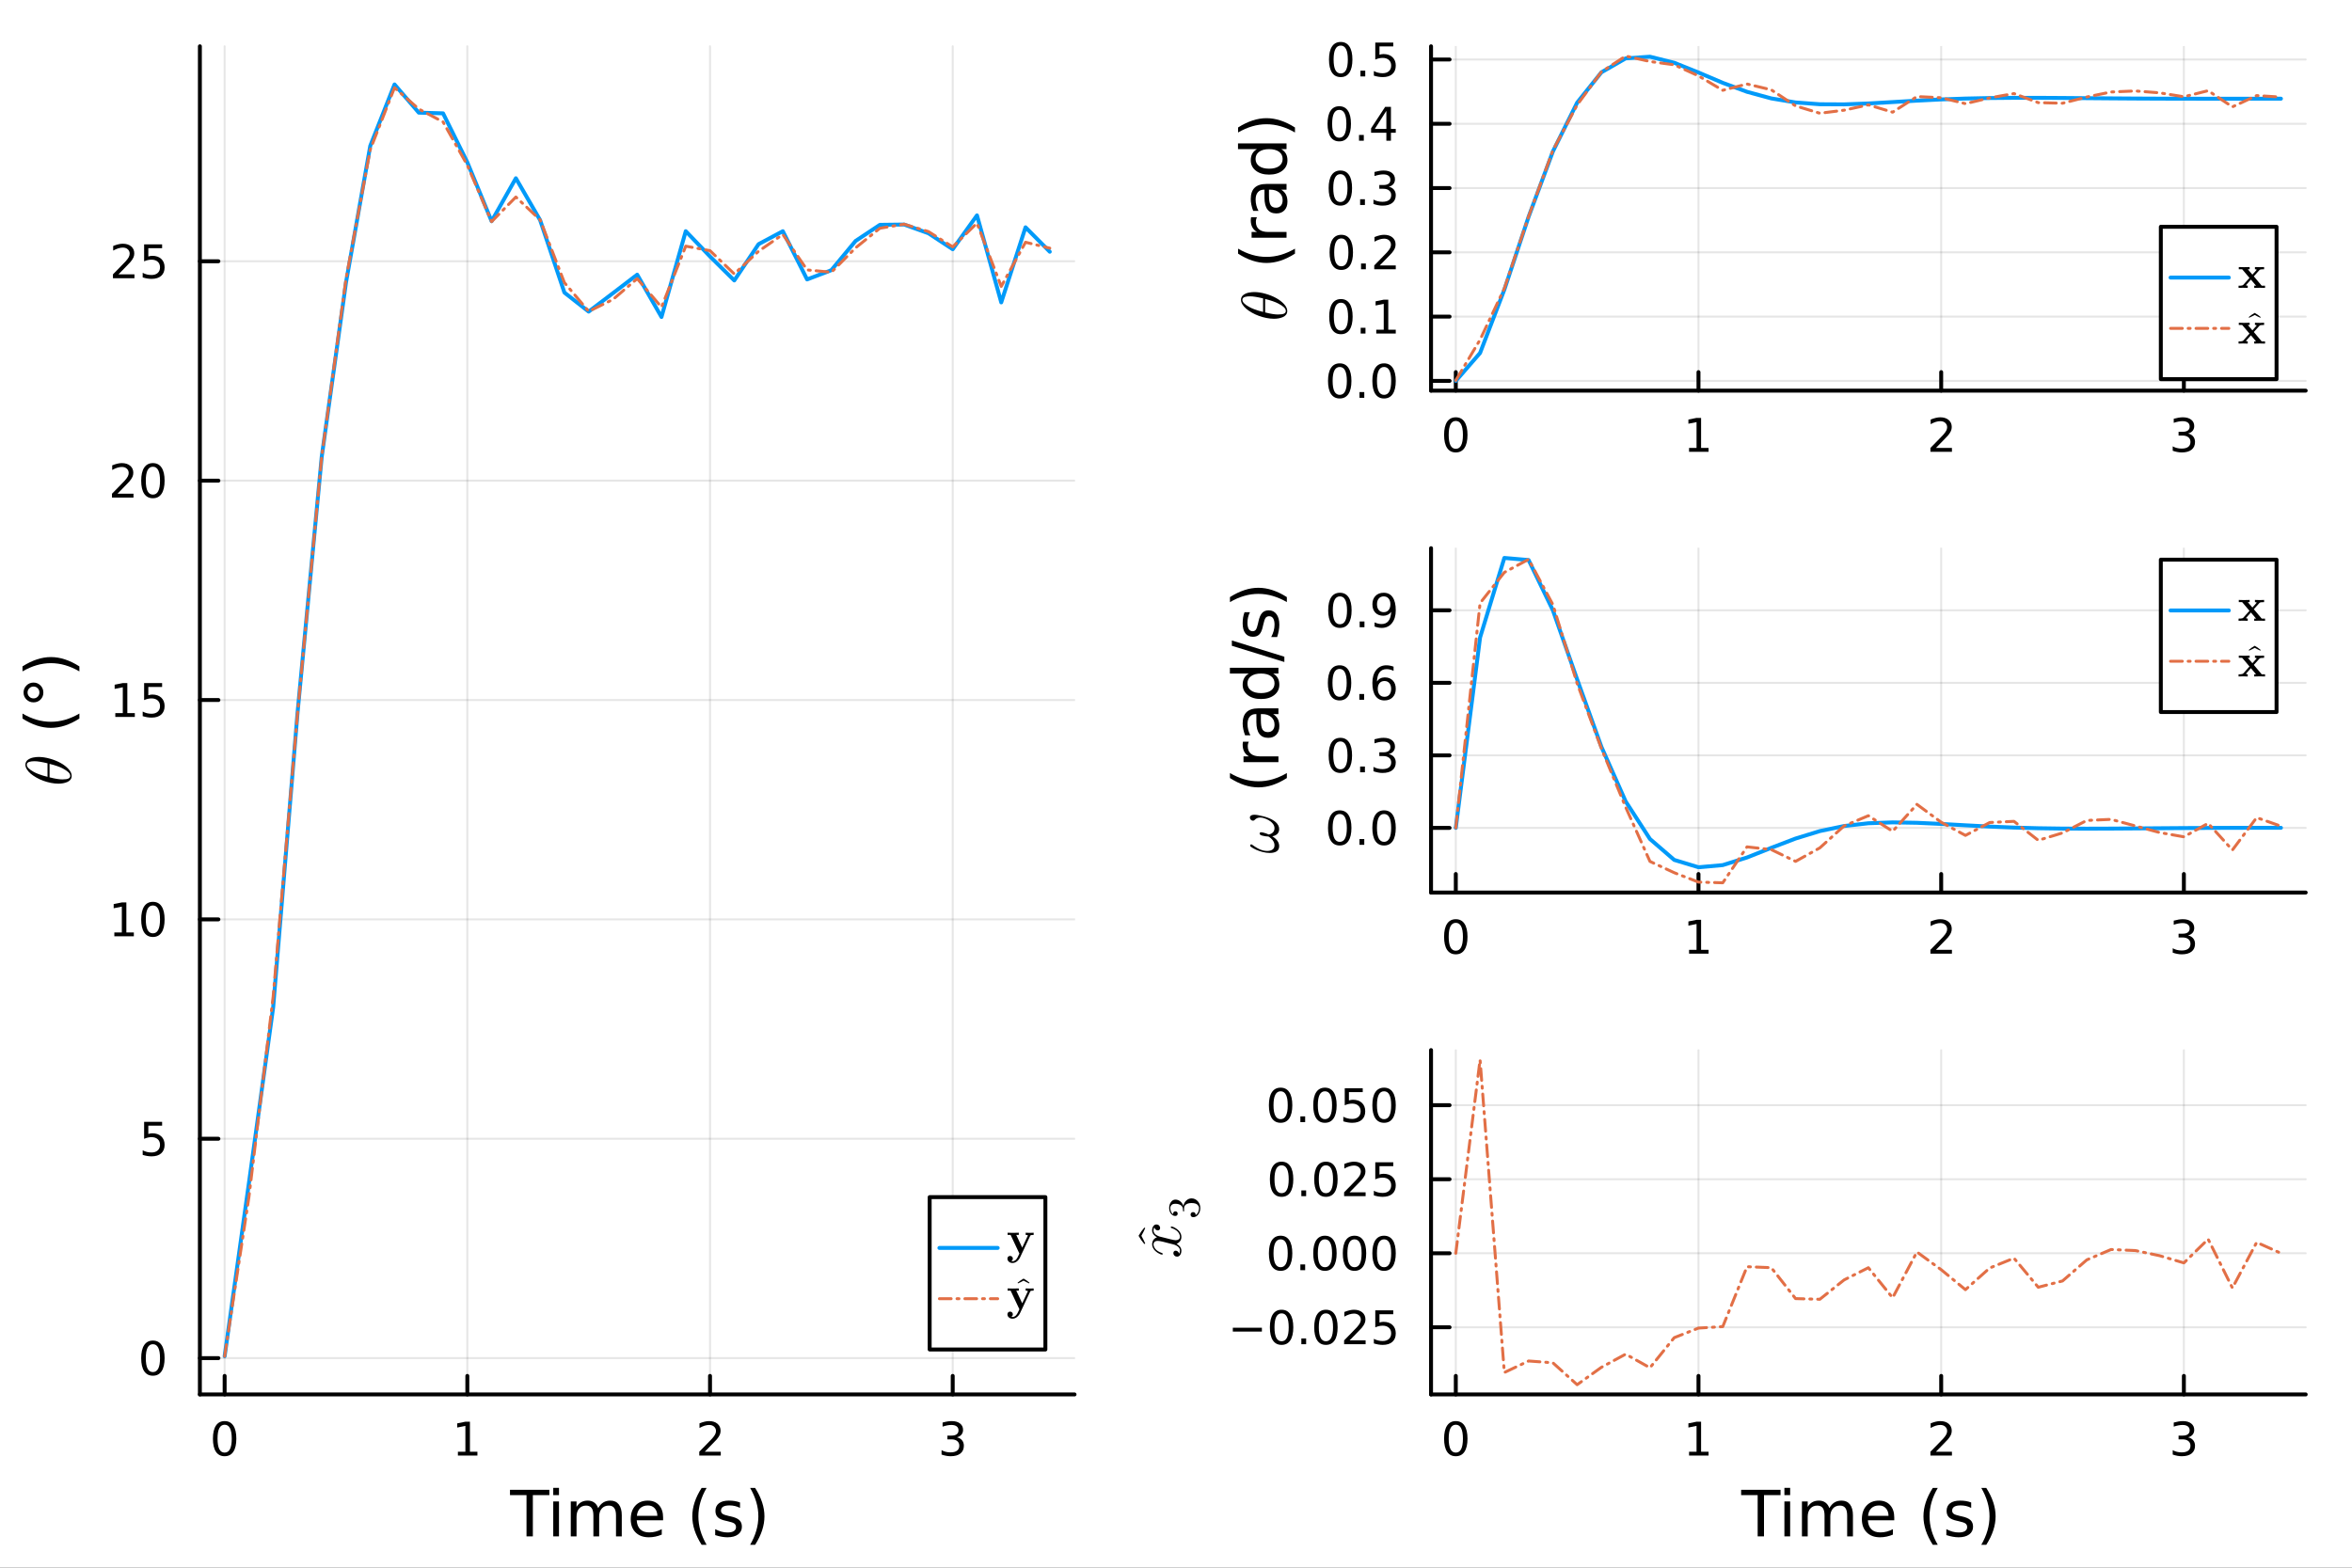<?xml version="1.0" encoding="utf-8"?>
<svg xmlns="http://www.w3.org/2000/svg" xmlns:xlink="http://www.w3.org/1999/xlink" width="600" height="400" viewBox="0 0 2400 1600">
<rect x="0" y="0" width="2400" height="1600" fill="#333333" stroke="none"/>
<defs>
  <clipPath id="clip250">
    <rect x="0" y="0" width="2400" height="1600"/>
  </clipPath>
</defs>
<path clip-path="url(#clip250)" d="M0 1600 L2400 1600 L2400 0 L0 0  Z" fill="#ffffff" fill-rule="evenodd" fill-opacity="1"/>
<defs>
  <clipPath id="clip251">
    <rect x="480" y="0" width="1681" height="1600"/>
  </clipPath>
</defs>
<path clip-path="url(#clip250)" d="M203.964 1423.18 L1096.47 1423.18 L1096.47 47.244 L203.964 47.244  Z" fill="#ffffff" fill-rule="evenodd" fill-opacity="1"/>
<defs>
  <clipPath id="clip252">
    <rect x="203" y="47" width="894" height="1377"/>
  </clipPath>
</defs>
<polyline clip-path="url(#clip252)" style="stroke:#000000; stroke-linecap:round; stroke-linejoin:round; stroke-width:2; stroke-opacity:0.1; fill:none" points="229.223,1423.18 229.223,47.244 "/>
<polyline clip-path="url(#clip252)" style="stroke:#000000; stroke-linecap:round; stroke-linejoin:round; stroke-width:2; stroke-opacity:0.1; fill:none" points="476.867,1423.18 476.867,47.244 "/>
<polyline clip-path="url(#clip252)" style="stroke:#000000; stroke-linecap:round; stroke-linejoin:round; stroke-width:2; stroke-opacity:0.1; fill:none" points="724.511,1423.18 724.511,47.244 "/>
<polyline clip-path="url(#clip252)" style="stroke:#000000; stroke-linecap:round; stroke-linejoin:round; stroke-width:2; stroke-opacity:0.1; fill:none" points="972.154,1423.18 972.154,47.244 "/>
<polyline clip-path="url(#clip252)" style="stroke:#000000; stroke-linecap:round; stroke-linejoin:round; stroke-width:2; stroke-opacity:0.1; fill:none" points="203.964,1386.12 1096.47,1386.12 "/>
<polyline clip-path="url(#clip252)" style="stroke:#000000; stroke-linecap:round; stroke-linejoin:round; stroke-width:2; stroke-opacity:0.1; fill:none" points="203.964,1162.22 1096.47,1162.22 "/>
<polyline clip-path="url(#clip252)" style="stroke:#000000; stroke-linecap:round; stroke-linejoin:round; stroke-width:2; stroke-opacity:0.1; fill:none" points="203.964,938.334 1096.47,938.334 "/>
<polyline clip-path="url(#clip252)" style="stroke:#000000; stroke-linecap:round; stroke-linejoin:round; stroke-width:2; stroke-opacity:0.1; fill:none" points="203.964,714.442 1096.47,714.442 "/>
<polyline clip-path="url(#clip252)" style="stroke:#000000; stroke-linecap:round; stroke-linejoin:round; stroke-width:2; stroke-opacity:0.1; fill:none" points="203.964,490.551 1096.47,490.551 "/>
<polyline clip-path="url(#clip252)" style="stroke:#000000; stroke-linecap:round; stroke-linejoin:round; stroke-width:2; stroke-opacity:0.1; fill:none" points="203.964,266.66 1096.47,266.66 "/>
<polyline clip-path="url(#clip250)" style="stroke:#000000; stroke-linecap:round; stroke-linejoin:round; stroke-width:4; stroke-opacity:1; fill:none" points="203.964,1423.18 1096.47,1423.18 "/>
<polyline clip-path="url(#clip250)" style="stroke:#000000; stroke-linecap:round; stroke-linejoin:round; stroke-width:4; stroke-opacity:1; fill:none" points="229.223,1423.18 229.223,1404.28 "/>
<polyline clip-path="url(#clip250)" style="stroke:#000000; stroke-linecap:round; stroke-linejoin:round; stroke-width:4; stroke-opacity:1; fill:none" points="476.867,1423.18 476.867,1404.28 "/>
<polyline clip-path="url(#clip250)" style="stroke:#000000; stroke-linecap:round; stroke-linejoin:round; stroke-width:4; stroke-opacity:1; fill:none" points="724.511,1423.18 724.511,1404.28 "/>
<polyline clip-path="url(#clip250)" style="stroke:#000000; stroke-linecap:round; stroke-linejoin:round; stroke-width:4; stroke-opacity:1; fill:none" points="972.154,1423.18 972.154,1404.28 "/>
<path clip-path="url(#clip250)" d="M229.223 1454.1 Q225.612 1454.1 223.783 1457.66 Q221.978 1461.2 221.978 1468.33 Q221.978 1475.44 223.783 1479.01 Q225.612 1482.55 229.223 1482.55 Q232.857 1482.55 234.663 1479.01 Q236.492 1475.44 236.492 1468.33 Q236.492 1461.2 234.663 1457.66 Q232.857 1454.1 229.223 1454.1 M229.223 1450.39 Q235.033 1450.39 238.089 1455 Q241.168 1459.58 241.168 1468.33 Q241.168 1477.06 238.089 1481.67 Q235.033 1486.25 229.223 1486.25 Q223.413 1486.25 220.334 1481.67 Q217.279 1477.06 217.279 1468.33 Q217.279 1459.58 220.334 1455 Q223.413 1450.39 229.223 1450.39 Z" fill="#000000" fill-rule="nonzero" fill-opacity="1" /><path clip-path="url(#clip250)" d="M467.249 1481.64 L474.888 1481.64 L474.888 1455.28 L466.578 1456.95 L466.578 1452.69 L474.841 1451.02 L479.517 1451.02 L479.517 1481.64 L487.156 1481.64 L487.156 1485.58 L467.249 1485.58 L467.249 1481.64 Z" fill="#000000" fill-rule="nonzero" fill-opacity="1" /><path clip-path="url(#clip250)" d="M719.163 1481.64 L735.483 1481.64 L735.483 1485.58 L713.538 1485.58 L713.538 1481.64 Q716.2 1478.89 720.784 1474.26 Q725.39 1469.61 726.571 1468.27 Q728.816 1465.74 729.696 1464.01 Q730.599 1462.25 730.599 1460.56 Q730.599 1457.8 728.654 1456.07 Q726.733 1454.33 723.631 1454.33 Q721.432 1454.33 718.978 1455.09 Q716.548 1455.86 713.77 1457.41 L713.77 1452.69 Q716.594 1451.55 719.048 1450.97 Q721.501 1450.39 723.538 1450.39 Q728.909 1450.39 732.103 1453.08 Q735.298 1455.77 735.298 1460.26 Q735.298 1462.39 734.487 1464.31 Q733.7 1466.2 731.594 1468.8 Q731.015 1469.47 727.913 1472.69 Q724.812 1475.88 719.163 1481.64 Z" fill="#000000" fill-rule="nonzero" fill-opacity="1" /><path clip-path="url(#clip250)" d="M976.402 1466.95 Q979.758 1467.66 981.633 1469.93 Q983.532 1472.2 983.532 1475.53 Q983.532 1480.65 980.013 1483.45 Q976.495 1486.25 970.013 1486.25 Q967.837 1486.25 965.522 1485.81 Q963.231 1485.39 960.777 1484.54 L960.777 1480.02 Q962.722 1481.16 965.036 1481.74 Q967.351 1482.32 969.874 1482.32 Q974.272 1482.32 976.564 1480.58 Q978.879 1478.84 978.879 1475.53 Q978.879 1472.48 976.726 1470.77 Q974.596 1469.03 970.777 1469.03 L966.749 1469.03 L966.749 1465.19 L970.962 1465.19 Q974.411 1465.19 976.24 1463.82 Q978.069 1462.43 978.069 1459.84 Q978.069 1457.18 976.171 1455.77 Q974.296 1454.33 970.777 1454.33 Q968.856 1454.33 966.657 1454.75 Q964.458 1455.16 961.819 1456.04 L961.819 1451.88 Q964.481 1451.14 966.796 1450.77 Q969.134 1450.39 971.194 1450.39 Q976.518 1450.39 979.62 1452.83 Q982.721 1455.23 982.721 1459.35 Q982.721 1462.22 981.078 1464.21 Q979.434 1466.18 976.402 1466.95 Z" fill="#000000" fill-rule="nonzero" fill-opacity="1" /><path clip-path="url(#clip250)" d="M520.389 1520.52 L560.588 1520.52 L560.588 1525.93 L543.719 1525.93 L543.719 1568.04 L537.258 1568.04 L537.258 1525.93 L520.389 1525.93 L520.389 1520.52 Z" fill="#000000" fill-rule="nonzero" fill-opacity="1" /><path clip-path="url(#clip250)" d="M564.535 1532.4 L570.392 1532.4 L570.392 1568.04 L564.535 1568.04 L564.535 1532.4 M564.535 1518.52 L570.392 1518.52 L570.392 1525.93 L564.535 1525.93 L564.535 1518.52 Z" fill="#000000" fill-rule="nonzero" fill-opacity="1" /><path clip-path="url(#clip250)" d="M610.4 1539.24 Q612.596 1535.29 615.652 1533.41 Q618.707 1531.54 622.845 1531.54 Q628.415 1531.54 631.439 1535.45 Q634.462 1539.33 634.462 1546.53 L634.462 1568.04 L628.574 1568.04 L628.574 1546.72 Q628.574 1541.59 626.76 1539.11 Q624.946 1536.63 621.222 1536.63 Q616.67 1536.63 614.028 1539.65 Q611.387 1542.68 611.387 1547.9 L611.387 1568.04 L605.498 1568.04 L605.498 1546.72 Q605.498 1541.56 603.684 1539.11 Q601.87 1536.63 598.082 1536.63 Q593.595 1536.63 590.953 1539.68 Q588.311 1542.71 588.311 1547.9 L588.311 1568.04 L582.423 1568.04 L582.423 1532.4 L588.311 1532.4 L588.311 1537.93 Q590.316 1534.66 593.117 1533.1 Q595.918 1531.54 599.769 1531.54 Q603.652 1531.54 606.358 1533.51 Q609.095 1535.48 610.4 1539.24 Z" fill="#000000" fill-rule="nonzero" fill-opacity="1" /><path clip-path="url(#clip250)" d="M676.635 1548.76 L676.635 1551.62 L649.708 1551.62 Q650.09 1557.67 653.337 1560.85 Q656.615 1564 662.44 1564 Q665.814 1564 668.965 1563.17 Q672.147 1562.35 675.267 1560.69 L675.267 1566.23 Q672.116 1567.57 668.805 1568.27 Q665.495 1568.97 662.09 1568.97 Q653.56 1568.97 648.562 1564 Q643.597 1559.04 643.597 1550.57 Q643.597 1541.82 648.308 1536.69 Q653.05 1531.54 661.071 1531.54 Q668.264 1531.54 672.434 1536.18 Q676.635 1540.8 676.635 1548.76 M670.779 1547.04 Q670.715 1542.23 668.073 1539.37 Q665.463 1536.5 661.135 1536.5 Q656.233 1536.5 653.273 1539.27 Q650.345 1542.04 649.899 1547.07 L670.779 1547.04 Z" fill="#000000" fill-rule="nonzero" fill-opacity="1" /><path clip-path="url(#clip250)" d="M721.036 1518.58 Q716.771 1525.9 714.702 1533.06 Q712.633 1540.23 712.633 1547.58 Q712.633 1554.93 714.702 1562.16 Q716.803 1569.35 721.036 1576.64 L715.943 1576.64 Q711.169 1569.16 708.782 1561.93 Q706.427 1554.71 706.427 1547.58 Q706.427 1540.48 708.782 1533.29 Q711.137 1526.09 715.943 1518.58 L721.036 1518.58 Z" fill="#000000" fill-rule="nonzero" fill-opacity="1" /><path clip-path="url(#clip250)" d="M755.124 1533.45 L755.124 1538.98 Q752.642 1537.71 749.968 1537.07 Q747.295 1536.44 744.43 1536.44 Q740.069 1536.44 737.873 1537.77 Q735.709 1539.11 735.709 1541.79 Q735.709 1543.82 737.269 1545 Q738.828 1546.15 743.539 1547.2 L745.544 1547.64 Q751.782 1548.98 754.392 1551.43 Q757.034 1553.85 757.034 1558.21 Q757.034 1563.17 753.087 1566.07 Q749.172 1568.97 742.297 1568.97 Q739.433 1568.97 736.314 1568.39 Q733.226 1567.85 729.789 1566.74 L729.789 1560.69 Q733.035 1562.38 736.186 1563.24 Q739.337 1564.07 742.425 1564.07 Q746.562 1564.07 748.79 1562.66 Q751.018 1561.23 751.018 1558.65 Q751.018 1556.27 749.395 1554.99 Q747.804 1553.72 742.361 1552.54 L740.324 1552.07 Q734.881 1550.92 732.462 1548.56 Q730.043 1546.18 730.043 1542.04 Q730.043 1537.01 733.608 1534.27 Q737.173 1531.54 743.73 1531.54 Q746.976 1531.54 749.841 1532.01 Q752.705 1532.49 755.124 1533.45 Z" fill="#000000" fill-rule="nonzero" fill-opacity="1" /><path clip-path="url(#clip250)" d="M765.437 1518.58 L770.529 1518.58 Q775.304 1526.09 777.659 1533.29 Q780.046 1540.48 780.046 1547.58 Q780.046 1554.71 777.659 1561.93 Q775.304 1569.16 770.529 1576.64 L765.437 1576.64 Q769.67 1569.35 771.739 1562.16 Q773.84 1554.93 773.84 1547.58 Q773.84 1540.23 771.739 1533.06 Q769.67 1525.9 765.437 1518.58 Z" fill="#000000" fill-rule="nonzero" fill-opacity="1" /><polyline clip-path="url(#clip250)" style="stroke:#000000; stroke-linecap:round; stroke-linejoin:round; stroke-width:4; stroke-opacity:1; fill:none" points="203.964,1423.18 203.964,47.244 "/>
<polyline clip-path="url(#clip250)" style="stroke:#000000; stroke-linecap:round; stroke-linejoin:round; stroke-width:4; stroke-opacity:1; fill:none" points="203.964,1386.12 222.861,1386.12 "/>
<polyline clip-path="url(#clip250)" style="stroke:#000000; stroke-linecap:round; stroke-linejoin:round; stroke-width:4; stroke-opacity:1; fill:none" points="203.964,1162.22 222.861,1162.22 "/>
<polyline clip-path="url(#clip250)" style="stroke:#000000; stroke-linecap:round; stroke-linejoin:round; stroke-width:4; stroke-opacity:1; fill:none" points="203.964,938.334 222.861,938.334 "/>
<polyline clip-path="url(#clip250)" style="stroke:#000000; stroke-linecap:round; stroke-linejoin:round; stroke-width:4; stroke-opacity:1; fill:none" points="203.964,714.442 222.861,714.442 "/>
<polyline clip-path="url(#clip250)" style="stroke:#000000; stroke-linecap:round; stroke-linejoin:round; stroke-width:4; stroke-opacity:1; fill:none" points="203.964,490.551 222.861,490.551 "/>
<polyline clip-path="url(#clip250)" style="stroke:#000000; stroke-linecap:round; stroke-linejoin:round; stroke-width:4; stroke-opacity:1; fill:none" points="203.964,266.66 222.861,266.66 "/>
<path clip-path="url(#clip250)" d="M156.019 1371.91 Q152.408 1371.91 150.579 1375.48 Q148.774 1379.02 148.774 1386.15 Q148.774 1393.26 150.579 1396.82 Q152.408 1400.36 156.019 1400.36 Q159.653 1400.36 161.459 1396.82 Q163.288 1393.26 163.288 1386.15 Q163.288 1379.02 161.459 1375.48 Q159.653 1371.91 156.019 1371.91 M156.019 1368.21 Q161.829 1368.21 164.885 1372.82 Q167.964 1377.4 167.964 1386.15 Q167.964 1394.88 164.885 1399.48 Q161.829 1404.07 156.019 1404.07 Q150.209 1404.07 147.13 1399.48 Q144.075 1394.88 144.075 1386.15 Q144.075 1377.4 147.13 1372.82 Q150.209 1368.21 156.019 1368.21 Z" fill="#000000" fill-rule="nonzero" fill-opacity="1" /><path clip-path="url(#clip250)" d="M147.061 1144.94 L165.417 1144.94 L165.417 1148.88 L151.343 1148.88 L151.343 1157.35 Q152.362 1157 153.38 1156.84 Q154.399 1156.66 155.417 1156.66 Q161.204 1156.66 164.584 1159.83 Q167.964 1163 167.964 1168.42 Q167.964 1174 164.491 1177.1 Q161.019 1180.18 154.7 1180.18 Q152.524 1180.18 150.255 1179.81 Q148.01 1179.44 145.603 1178.69 L145.603 1174 Q147.686 1175.13 149.908 1175.69 Q152.13 1176.24 154.607 1176.24 Q158.612 1176.24 160.95 1174.13 Q163.288 1172.03 163.288 1168.42 Q163.288 1164.81 160.95 1162.7 Q158.612 1160.59 154.607 1160.59 Q152.732 1160.59 150.857 1161.01 Q149.005 1161.43 147.061 1162.31 L147.061 1144.94 Z" fill="#000000" fill-rule="nonzero" fill-opacity="1" /><path clip-path="url(#clip250)" d="M116.668 951.678 L124.306 951.678 L124.306 925.313 L115.996 926.979 L115.996 922.72 L124.26 921.054 L128.936 921.054 L128.936 951.678 L136.575 951.678 L136.575 955.614 L116.668 955.614 L116.668 951.678 Z" fill="#000000" fill-rule="nonzero" fill-opacity="1" /><path clip-path="url(#clip250)" d="M156.019 924.132 Q152.408 924.132 150.579 927.697 Q148.774 931.239 148.774 938.368 Q148.774 945.475 150.579 949.04 Q152.408 952.581 156.019 952.581 Q159.653 952.581 161.459 949.04 Q163.288 945.475 163.288 938.368 Q163.288 931.239 161.459 927.697 Q159.653 924.132 156.019 924.132 M156.019 920.429 Q161.829 920.429 164.885 925.035 Q167.964 929.618 167.964 938.368 Q167.964 947.095 164.885 951.702 Q161.829 956.285 156.019 956.285 Q150.209 956.285 147.13 951.702 Q144.075 947.095 144.075 938.368 Q144.075 929.618 147.13 925.035 Q150.209 920.429 156.019 920.429 Z" fill="#000000" fill-rule="nonzero" fill-opacity="1" /><path clip-path="url(#clip250)" d="M117.663 727.787 L125.302 727.787 L125.302 701.422 L116.992 703.088 L116.992 698.829 L125.255 697.162 L129.931 697.162 L129.931 727.787 L137.57 727.787 L137.57 731.722 L117.663 731.722 L117.663 727.787 Z" fill="#000000" fill-rule="nonzero" fill-opacity="1" /><path clip-path="url(#clip250)" d="M147.061 697.162 L165.417 697.162 L165.417 701.097 L151.343 701.097 L151.343 709.57 Q152.362 709.222 153.38 709.06 Q154.399 708.875 155.417 708.875 Q161.204 708.875 164.584 712.046 Q167.964 715.218 167.964 720.634 Q167.964 726.213 164.491 729.315 Q161.019 732.394 154.7 732.394 Q152.524 732.394 150.255 732.023 Q148.01 731.653 145.603 730.912 L145.603 726.213 Q147.686 727.347 149.908 727.903 Q152.13 728.458 154.607 728.458 Q158.612 728.458 160.95 726.352 Q163.288 724.245 163.288 720.634 Q163.288 717.023 160.95 714.917 Q158.612 712.81 154.607 712.81 Q152.732 712.81 150.857 713.227 Q149.005 713.644 147.061 714.523 L147.061 697.162 Z" fill="#000000" fill-rule="nonzero" fill-opacity="1" /><path clip-path="url(#clip250)" d="M119.885 503.896 L136.204 503.896 L136.204 507.831 L114.26 507.831 L114.26 503.896 Q116.922 501.141 121.505 496.512 Q126.112 491.859 127.292 490.516 Q129.538 487.993 130.417 486.257 Q131.32 484.498 131.32 482.808 Q131.32 480.053 129.376 478.317 Q127.455 476.581 124.353 476.581 Q122.154 476.581 119.7 477.345 Q117.269 478.109 114.492 479.66 L114.492 474.938 Q117.316 473.803 119.769 473.225 Q122.223 472.646 124.26 472.646 Q129.63 472.646 132.825 475.331 Q136.019 478.016 136.019 482.507 Q136.019 484.637 135.209 486.558 Q134.422 488.456 132.316 491.049 Q131.737 491.72 128.635 494.938 Q125.533 498.132 119.885 503.896 Z" fill="#000000" fill-rule="nonzero" fill-opacity="1" /><path clip-path="url(#clip250)" d="M156.019 476.35 Q152.408 476.35 150.579 479.915 Q148.774 483.456 148.774 490.586 Q148.774 497.692 150.579 501.257 Q152.408 504.799 156.019 504.799 Q159.653 504.799 161.459 501.257 Q163.288 497.692 163.288 490.586 Q163.288 483.456 161.459 479.915 Q159.653 476.35 156.019 476.35 M156.019 472.646 Q161.829 472.646 164.885 477.253 Q167.964 481.836 167.964 490.586 Q167.964 499.313 164.885 503.919 Q161.829 508.502 156.019 508.502 Q150.209 508.502 147.13 503.919 Q144.075 499.313 144.075 490.586 Q144.075 481.836 147.13 477.253 Q150.209 472.646 156.019 472.646 Z" fill="#000000" fill-rule="nonzero" fill-opacity="1" /><path clip-path="url(#clip250)" d="M120.88 280.005 L137.2 280.005 L137.2 283.94 L115.256 283.94 L115.256 280.005 Q117.918 277.25 122.501 272.62 Q127.107 267.968 128.288 266.625 Q130.533 264.102 131.413 262.366 Q132.316 260.607 132.316 258.917 Q132.316 256.162 130.371 254.426 Q128.45 252.69 125.348 252.69 Q123.149 252.69 120.695 253.454 Q118.265 254.218 115.487 255.769 L115.487 251.046 Q118.311 249.912 120.765 249.333 Q123.218 248.755 125.255 248.755 Q130.626 248.755 133.82 251.44 Q137.015 254.125 137.015 258.616 Q137.015 260.745 136.204 262.667 Q135.417 264.565 133.311 267.157 Q132.732 267.829 129.63 271.046 Q126.529 274.241 120.88 280.005 Z" fill="#000000" fill-rule="nonzero" fill-opacity="1" /><path clip-path="url(#clip250)" d="M147.061 249.38 L165.417 249.38 L165.417 253.315 L151.343 253.315 L151.343 261.787 Q152.362 261.44 153.38 261.278 Q154.399 261.093 155.417 261.093 Q161.204 261.093 164.584 264.264 Q167.964 267.435 167.964 272.852 Q167.964 278.431 164.491 281.532 Q161.019 284.611 154.7 284.611 Q152.524 284.611 150.255 284.241 Q148.01 283.87 145.603 283.13 L145.603 278.431 Q147.686 279.565 149.908 280.12 Q152.13 280.676 154.607 280.676 Q158.612 280.676 160.95 278.569 Q163.288 276.463 163.288 272.852 Q163.288 269.241 160.95 267.134 Q158.612 265.028 154.607 265.028 Q152.732 265.028 150.857 265.445 Q149.005 265.861 147.061 266.741 L147.061 249.38 Z" fill="#000000" fill-rule="nonzero" fill-opacity="1" /><path clip-path="url(#clip250)" d="M39.433 772.564 Q44.844 772.564 50.931 774.303 Q56.986 776.01 61.881 778.715 Q66.744 781.42 69.965 784.963 Q73.153 788.505 73.153 791.887 Q73.153 794.045 71.961 795.655 Q70.737 797.233 68.709 798.103 Q66.647 798.972 64.393 799.391 Q62.106 799.81 59.627 799.81 Q55.923 799.81 51.897 799.005 Q47.839 798.199 44.168 796.847 Q40.464 795.494 37.115 793.594 Q33.733 791.694 31.285 789.6 Q28.805 787.475 27.356 785.092 Q25.907 782.708 25.907 780.486 Q25.907 778.876 26.616 777.588 Q27.292 776.267 28.483 775.43 Q29.643 774.593 31.028 774.013 Q32.413 773.401 34.023 773.111 Q35.601 772.821 36.921 772.692 Q38.21 772.564 39.433 772.564 M35.343 776.911 Q33.701 776.911 32.477 777.04 Q31.221 777.169 29.965 777.523 Q28.709 777.878 28.032 778.65 Q27.356 779.391 27.356 780.551 Q27.356 783.932 34.281 787.733 Q36.438 788.956 39.369 790.051 Q42.3 791.146 43.685 791.533 Q45.069 791.919 48.483 792.821 L48.483 779.037 Q39.691 776.911 35.343 776.911 M50.577 779.617 L50.577 793.336 Q58.628 795.462 63.652 795.462 Q68.032 795.462 69.868 794.56 Q71.671 793.626 71.671 791.887 Q71.671 789.89 69.675 788.022 Q67.646 786.154 63.974 784.254 Q59.208 781.742 50.577 779.617 Z" fill="#000000" fill-rule="nonzero" fill-opacity="1" /><path clip-path="url(#clip250)" d="M22.951 728.256 Q30.271 732.521 37.433 734.59 Q44.594 736.658 51.947 736.658 Q59.299 736.658 66.524 734.59 Q73.717 732.489 81.006 728.256 L81.006 733.348 Q73.526 738.123 66.301 740.51 Q59.076 742.865 51.947 742.865 Q44.849 742.865 37.656 740.51 Q30.462 738.154 22.951 733.348 L22.951 728.256 Z" fill="#000000" fill-rule="nonzero" fill-opacity="1" /><path clip-path="url(#clip250)" d="M28.139 706.74 Q28.139 709.286 29.921 711.036 Q31.672 712.787 34.218 712.787 Q36.732 712.787 38.483 711.036 Q40.202 709.286 40.202 706.74 Q40.202 704.193 38.483 702.443 Q36.732 700.692 34.218 700.692 Q31.703 700.692 29.921 702.475 Q28.139 704.225 28.139 706.74 M24.033 706.74 Q24.033 704.703 24.829 702.825 Q25.592 700.947 27.057 699.578 Q28.489 698.114 30.303 697.382 Q32.117 696.65 34.218 696.65 Q38.419 696.65 41.348 699.61 Q44.244 702.538 44.244 706.803 Q44.244 711.1 41.379 713.965 Q38.515 716.829 34.218 716.829 Q29.953 716.829 26.993 713.901 Q24.033 710.973 24.033 706.74 Z" fill="#000000" fill-rule="nonzero" fill-opacity="1" /><path clip-path="url(#clip250)" d="M22.951 685.224 L22.951 680.131 Q30.462 675.357 37.656 673.001 Q44.849 670.614 51.947 670.614 Q59.076 670.614 66.301 673.001 Q73.526 675.357 81.006 680.131 L81.006 685.224 Q73.717 680.99 66.524 678.921 Q59.299 676.821 51.947 676.821 Q44.594 676.821 37.433 678.921 Q30.271 680.99 22.951 685.224 Z" fill="#000000" fill-rule="nonzero" fill-opacity="1" /><polyline clip-path="url(#clip252)" style="stroke:#009af9; stroke-linecap:round; stroke-linejoin:round; stroke-width:4; stroke-opacity:1; fill:none" points="229.223,1384.18 253.988,1207.58 278.752,1028.12 303.516,728.576 328.281,466.272 353.045,288.418 377.809,148.899 402.574,86.186 427.338,114.98 452.103,115.662 476.867,165.703 501.631,225.763 526.396,181.918 551.16,224.694 575.924,298.589 600.689,318.027 625.453,299.23 650.218,280.318 674.982,323.537 699.746,235.951 724.511,261.762 749.275,286.232 774.039,249.211 798.804,235.975 823.568,285.194 848.332,275.737 873.097,245.875 897.861,229.47 922.626,229.155 947.39,238.065 972.154,254.378 996.919,219.81 1021.68,308.63 1046.45,232.003 1071.21,256.924 "/>
<polyline clip-path="url(#clip252)" style="stroke:#e26f46; stroke-linecap:round; stroke-linejoin:round; stroke-width:3; stroke-opacity:1; fill:none" stroke-dasharray="12, 6, 2, 6" points="229.223,1384.24 253.988,1221.83 278.752,1017.05 303.516,729.361 328.281,466.052 353.045,284.597 377.809,152.673 402.574,89.466 427.338,111.258 452.103,124.426 476.867,168.618 501.631,226.225 526.396,201.083 551.16,224.38 575.924,288.464 600.689,317.803 625.453,305.646 650.218,284.371 674.982,313.528 699.746,251.227 724.511,255.847 749.275,279.569 774.039,256.448 798.804,239.256 823.568,275.481 848.332,277.843 873.097,252.918 897.861,232.933 922.626,228.81 947.39,236.349 972.154,251.973 996.919,227.737 1021.68,292.337 1046.45,247.242 1071.21,253.283 "/>
<path clip-path="url(#clip250)" d="M948.641 1377.32 L1066.72 1377.32 L1066.72 1221.8 L948.641 1221.8  Z" fill="#ffffff" fill-rule="evenodd" fill-opacity="1"/>
<polyline clip-path="url(#clip250)" style="stroke:#000000; stroke-linecap:round; stroke-linejoin:round; stroke-width:4; stroke-opacity:1; fill:none" points="948.641,1377.32 1066.72,1377.32 1066.72,1221.8 948.641,1221.8 948.641,1377.32 "/>
<polyline clip-path="url(#clip250)" style="stroke:#009af9; stroke-linecap:round; stroke-linejoin:round; stroke-width:4; stroke-opacity:1; fill:none" points="958.558,1273.64 1018.06,1273.64 "/>
<path clip-path="url(#clip250)" d="M1054.75 1260.37 Q1053.27 1260.37 1052.52 1260.51 Q1051.77 1260.63 1051.58 1260.8 Q1051.4 1260.96 1051.19 1261.38 L1040.88 1283.3 Q1039.78 1285.65 1037.72 1287.33 Q1035.68 1289.02 1033.1 1289.02 Q1030.95 1289.02 1029.45 1287.71 Q1027.98 1286.42 1027.98 1284.59 Q1027.98 1283.28 1028.79 1282.53 Q1029.61 1281.81 1030.72 1281.81 Q1031.93 1281.81 1032.71 1282.58 Q1033.5 1283.35 1033.5 1284.55 Q1033.5 1285.32 1033.17 1285.9 Q1032.85 1286.51 1032.54 1286.72 Q1032.26 1286.96 1031.96 1287.1 Q1032.45 1287.29 1033.1 1287.29 Q1034.09 1287.29 1034.93 1286.89 Q1035.8 1286.51 1036.36 1286 Q1036.95 1285.51 1037.53 1284.62 Q1038.12 1283.75 1038.4 1283.19 Q1038.68 1282.65 1039.1 1281.71 L1040.2 1279.42 L1031.23 1260.37 L1028.16 1260.37 L1028.16 1258.13 L1033.64 1258.27 L1039.59 1258.13 L1039.59 1260.37 L1036.99 1260.37 L1043.08 1273.33 L1048.61 1261.52 L1048.84 1260.96 Q1048.84 1260.7 1048.28 1260.56 Q1047.72 1260.4 1047.16 1260.4 L1046.6 1260.37 L1046.6 1258.13 L1050.95 1258.27 Q1053.01 1258.27 1054.75 1258.13 L1054.75 1260.37 Z" fill="#000000" fill-rule="nonzero" fill-opacity="1" /><polyline clip-path="url(#clip250)" style="stroke:#e26f46; stroke-linecap:round; stroke-linejoin:round; stroke-width:3; stroke-opacity:1; fill:none" stroke-dasharray="12, 6, 2, 6" points="958.558,1325.48 1018.06,1325.48 "/>
<path clip-path="url(#clip250)" d="M1050.56 1309.2 L1050.15 1309.87 Q1047.61 1308.77 1044.45 1307.01 Q1041.28 1308.77 1038.74 1309.87 L1038.35 1309.2 Q1041.12 1306.79 1044.45 1304.93 Q1047.81 1306.8 1050.56 1309.2 Z" fill="#000000" fill-rule="nonzero" fill-opacity="1" /><path clip-path="url(#clip250)" d="M1054.75 1317.22 Q1053.27 1317.22 1052.52 1317.36 Q1051.77 1317.48 1051.58 1317.64 Q1051.4 1317.8 1051.19 1318.23 L1040.88 1340.15 Q1039.78 1342.49 1037.72 1344.18 Q1035.68 1345.86 1033.1 1345.86 Q1030.95 1345.86 1029.45 1344.55 Q1027.98 1343.26 1027.98 1341.44 Q1027.98 1340.13 1028.79 1339.38 Q1029.61 1338.65 1030.72 1338.65 Q1031.93 1338.65 1032.71 1339.42 Q1033.5 1340.2 1033.5 1341.39 Q1033.5 1342.16 1033.17 1342.75 Q1032.85 1343.36 1032.54 1343.57 Q1032.26 1343.8 1031.96 1343.94 Q1032.45 1344.13 1033.1 1344.13 Q1034.09 1344.13 1034.93 1343.73 Q1035.8 1343.36 1036.36 1342.84 Q1036.95 1342.35 1037.53 1341.46 Q1038.12 1340.59 1038.4 1340.03 Q1038.68 1339.49 1039.1 1338.56 L1040.2 1336.26 L1031.23 1317.22 L1028.16 1317.22 L1028.16 1314.97 L1033.64 1315.11 L1039.59 1314.97 L1039.59 1317.22 L1036.99 1317.22 L1043.08 1330.17 L1048.61 1318.37 L1048.84 1317.8 Q1048.84 1317.55 1048.28 1317.41 Q1047.72 1317.24 1047.16 1317.24 L1046.6 1317.22 L1046.6 1314.97 L1050.95 1315.11 Q1053.01 1315.11 1054.75 1314.97 L1054.75 1317.22 Z" fill="#000000" fill-rule="nonzero" fill-opacity="1" /><path clip-path="url(#clip250)" d="M1460.25 398.692 L2352.76 398.692 L2352.76 47.244 L1460.25 47.244  Z" fill="#ffffff" fill-rule="evenodd" fill-opacity="1"/>
<defs>
  <clipPath id="clip253">
    <rect x="1460" y="47" width="894" height="352"/>
  </clipPath>
</defs>
<polyline clip-path="url(#clip253)" style="stroke:#000000; stroke-linecap:round; stroke-linejoin:round; stroke-width:2; stroke-opacity:0.1; fill:none" points="1485.51,398.692 1485.51,47.244 "/>
<polyline clip-path="url(#clip253)" style="stroke:#000000; stroke-linecap:round; stroke-linejoin:round; stroke-width:2; stroke-opacity:0.1; fill:none" points="1733.15,398.692 1733.15,47.244 "/>
<polyline clip-path="url(#clip253)" style="stroke:#000000; stroke-linecap:round; stroke-linejoin:round; stroke-width:2; stroke-opacity:0.1; fill:none" points="1980.8,398.692 1980.8,47.244 "/>
<polyline clip-path="url(#clip253)" style="stroke:#000000; stroke-linecap:round; stroke-linejoin:round; stroke-width:2; stroke-opacity:0.1; fill:none" points="2228.44,398.692 2228.44,47.244 "/>
<polyline clip-path="url(#clip253)" style="stroke:#000000; stroke-linecap:round; stroke-linejoin:round; stroke-width:2; stroke-opacity:0.1; fill:none" points="1460.25,388.745 2352.76,388.745 "/>
<polyline clip-path="url(#clip253)" style="stroke:#000000; stroke-linecap:round; stroke-linejoin:round; stroke-width:2; stroke-opacity:0.1; fill:none" points="1460.25,323.143 2352.76,323.143 "/>
<polyline clip-path="url(#clip253)" style="stroke:#000000; stroke-linecap:round; stroke-linejoin:round; stroke-width:2; stroke-opacity:0.1; fill:none" points="1460.25,257.54 2352.76,257.54 "/>
<polyline clip-path="url(#clip253)" style="stroke:#000000; stroke-linecap:round; stroke-linejoin:round; stroke-width:2; stroke-opacity:0.1; fill:none" points="1460.25,191.937 2352.76,191.937 "/>
<polyline clip-path="url(#clip253)" style="stroke:#000000; stroke-linecap:round; stroke-linejoin:round; stroke-width:2; stroke-opacity:0.1; fill:none" points="1460.25,126.334 2352.76,126.334 "/>
<polyline clip-path="url(#clip253)" style="stroke:#000000; stroke-linecap:round; stroke-linejoin:round; stroke-width:2; stroke-opacity:0.1; fill:none" points="1460.25,60.732 2352.76,60.732 "/>
<polyline clip-path="url(#clip250)" style="stroke:#000000; stroke-linecap:round; stroke-linejoin:round; stroke-width:4; stroke-opacity:1; fill:none" points="1460.25,398.692 2352.76,398.692 "/>
<polyline clip-path="url(#clip250)" style="stroke:#000000; stroke-linecap:round; stroke-linejoin:round; stroke-width:4; stroke-opacity:1; fill:none" points="1485.51,398.692 1485.51,379.794 "/>
<polyline clip-path="url(#clip250)" style="stroke:#000000; stroke-linecap:round; stroke-linejoin:round; stroke-width:4; stroke-opacity:1; fill:none" points="1733.15,398.692 1733.15,379.794 "/>
<polyline clip-path="url(#clip250)" style="stroke:#000000; stroke-linecap:round; stroke-linejoin:round; stroke-width:4; stroke-opacity:1; fill:none" points="1980.8,398.692 1980.8,379.794 "/>
<polyline clip-path="url(#clip250)" style="stroke:#000000; stroke-linecap:round; stroke-linejoin:round; stroke-width:4; stroke-opacity:1; fill:none" points="2228.44,398.692 2228.44,379.794 "/>
<path clip-path="url(#clip250)" d="M1485.51 429.611 Q1481.9 429.611 1480.07 433.175 Q1478.26 436.717 1478.26 443.847 Q1478.26 450.953 1480.07 454.518 Q1481.9 458.059 1485.51 458.059 Q1489.14 458.059 1490.95 454.518 Q1492.78 450.953 1492.78 443.847 Q1492.78 436.717 1490.95 433.175 Q1489.14 429.611 1485.51 429.611 M1485.51 425.907 Q1491.32 425.907 1494.37 430.513 Q1497.45 435.097 1497.45 443.847 Q1497.45 452.573 1494.37 457.18 Q1491.32 461.763 1485.51 461.763 Q1479.7 461.763 1476.62 457.18 Q1473.56 452.573 1473.56 443.847 Q1473.56 435.097 1476.62 430.513 Q1479.7 425.907 1485.51 425.907 Z" fill="#000000" fill-rule="nonzero" fill-opacity="1" /><path clip-path="url(#clip250)" d="M1723.53 457.157 L1731.17 457.157 L1731.17 430.791 L1722.86 432.458 L1722.86 428.199 L1731.13 426.532 L1735.8 426.532 L1735.8 457.157 L1743.44 457.157 L1743.44 461.092 L1723.53 461.092 L1723.53 457.157 Z" fill="#000000" fill-rule="nonzero" fill-opacity="1" /><path clip-path="url(#clip250)" d="M1975.45 457.157 L1991.77 457.157 L1991.77 461.092 L1969.82 461.092 L1969.82 457.157 Q1972.48 454.402 1977.07 449.772 Q1981.67 445.12 1982.86 443.777 Q1985.1 441.254 1985.98 439.518 Q1986.88 437.759 1986.88 436.069 Q1986.88 433.314 1984.94 431.578 Q1983.02 429.842 1979.92 429.842 Q1977.72 429.842 1975.26 430.606 Q1972.83 431.37 1970.05 432.921 L1970.05 428.199 Q1972.88 427.064 1975.33 426.486 Q1977.79 425.907 1979.82 425.907 Q1985.19 425.907 1988.39 428.592 Q1991.58 431.277 1991.58 435.768 Q1991.58 437.898 1990.77 439.819 Q1989.98 441.717 1987.88 444.31 Q1987.3 444.981 1984.2 448.198 Q1981.1 451.393 1975.45 457.157 Z" fill="#000000" fill-rule="nonzero" fill-opacity="1" /><path clip-path="url(#clip250)" d="M2232.69 442.458 Q2236.04 443.175 2237.92 445.444 Q2239.82 447.712 2239.82 451.046 Q2239.82 456.161 2236.3 458.962 Q2232.78 461.763 2226.3 461.763 Q2224.12 461.763 2221.81 461.323 Q2219.52 460.907 2217.06 460.05 L2217.06 455.536 Q2219.01 456.671 2221.32 457.249 Q2223.64 457.828 2226.16 457.828 Q2230.56 457.828 2232.85 456.092 Q2235.16 454.356 2235.16 451.046 Q2235.16 447.99 2233.01 446.277 Q2230.88 444.541 2227.06 444.541 L2223.03 444.541 L2223.03 440.698 L2227.25 440.698 Q2230.7 440.698 2232.52 439.333 Q2234.35 437.944 2234.35 435.351 Q2234.35 432.689 2232.45 431.277 Q2230.58 429.842 2227.06 429.842 Q2225.14 429.842 2222.94 430.259 Q2220.74 430.675 2218.1 431.555 L2218.1 427.388 Q2220.77 426.648 2223.08 426.277 Q2225.42 425.907 2227.48 425.907 Q2232.8 425.907 2235.9 428.337 Q2239.01 430.745 2239.01 434.865 Q2239.01 437.736 2237.36 439.726 Q2235.72 441.694 2232.69 442.458 Z" fill="#000000" fill-rule="nonzero" fill-opacity="1" /><polyline clip-path="url(#clip250)" style="stroke:#000000; stroke-linecap:round; stroke-linejoin:round; stroke-width:4; stroke-opacity:1; fill:none" points="1460.25,398.692 1460.25,47.244 "/>
<polyline clip-path="url(#clip250)" style="stroke:#000000; stroke-linecap:round; stroke-linejoin:round; stroke-width:4; stroke-opacity:1; fill:none" points="1460.25,388.745 1479.15,388.745 "/>
<polyline clip-path="url(#clip250)" style="stroke:#000000; stroke-linecap:round; stroke-linejoin:round; stroke-width:4; stroke-opacity:1; fill:none" points="1460.25,323.143 1479.15,323.143 "/>
<polyline clip-path="url(#clip250)" style="stroke:#000000; stroke-linecap:round; stroke-linejoin:round; stroke-width:4; stroke-opacity:1; fill:none" points="1460.25,257.54 1479.15,257.54 "/>
<polyline clip-path="url(#clip250)" style="stroke:#000000; stroke-linecap:round; stroke-linejoin:round; stroke-width:4; stroke-opacity:1; fill:none" points="1460.25,191.937 1479.15,191.937 "/>
<polyline clip-path="url(#clip250)" style="stroke:#000000; stroke-linecap:round; stroke-linejoin:round; stroke-width:4; stroke-opacity:1; fill:none" points="1460.25,126.334 1479.15,126.334 "/>
<polyline clip-path="url(#clip250)" style="stroke:#000000; stroke-linecap:round; stroke-linejoin:round; stroke-width:4; stroke-opacity:1; fill:none" points="1460.25,60.732 1479.15,60.732 "/>
<path clip-path="url(#clip250)" d="M1367.07 374.544 Q1363.46 374.544 1361.63 378.109 Q1359.83 381.65 1359.83 388.78 Q1359.83 395.886 1361.63 399.451 Q1363.46 402.993 1367.07 402.993 Q1370.71 402.993 1372.51 399.451 Q1374.34 395.886 1374.34 388.78 Q1374.34 381.65 1372.51 378.109 Q1370.71 374.544 1367.07 374.544 M1367.07 370.84 Q1372.88 370.84 1375.94 375.447 Q1379.02 380.03 1379.02 388.78 Q1379.02 397.507 1375.94 402.113 Q1372.88 406.697 1367.07 406.697 Q1361.26 406.697 1358.18 402.113 Q1355.13 397.507 1355.13 388.78 Q1355.13 380.03 1358.18 375.447 Q1361.26 370.84 1367.07 370.84 Z" fill="#000000" fill-rule="nonzero" fill-opacity="1" /><path clip-path="url(#clip250)" d="M1387.23 400.146 L1392.12 400.146 L1392.12 406.025 L1387.23 406.025 L1387.23 400.146 Z" fill="#000000" fill-rule="nonzero" fill-opacity="1" /><path clip-path="url(#clip250)" d="M1412.3 374.544 Q1408.69 374.544 1406.86 378.109 Q1405.06 381.65 1405.06 388.78 Q1405.06 395.886 1406.86 399.451 Q1408.69 402.993 1412.3 402.993 Q1415.94 402.993 1417.74 399.451 Q1419.57 395.886 1419.57 388.78 Q1419.57 381.65 1417.74 378.109 Q1415.94 374.544 1412.3 374.544 M1412.3 370.84 Q1418.11 370.84 1421.17 375.447 Q1424.25 380.03 1424.25 388.78 Q1424.25 397.507 1421.17 402.113 Q1418.11 406.697 1412.3 406.697 Q1406.49 406.697 1403.41 402.113 Q1400.36 397.507 1400.36 388.78 Q1400.36 380.03 1403.41 375.447 Q1406.49 370.84 1412.3 370.84 Z" fill="#000000" fill-rule="nonzero" fill-opacity="1" /><path clip-path="url(#clip250)" d="M1368.3 308.941 Q1364.69 308.941 1362.86 312.506 Q1361.05 316.048 1361.05 323.177 Q1361.05 330.284 1362.86 333.848 Q1364.69 337.39 1368.3 337.39 Q1371.93 337.39 1373.74 333.848 Q1375.57 330.284 1375.57 323.177 Q1375.57 316.048 1373.74 312.506 Q1371.93 308.941 1368.3 308.941 M1368.3 305.238 Q1374.11 305.238 1377.16 309.844 Q1380.24 314.427 1380.24 323.177 Q1380.24 331.904 1377.16 336.51 Q1374.11 341.094 1368.3 341.094 Q1362.49 341.094 1359.41 336.51 Q1356.35 331.904 1356.35 323.177 Q1356.35 314.427 1359.41 309.844 Q1362.49 305.238 1368.3 305.238 Z" fill="#000000" fill-rule="nonzero" fill-opacity="1" /><path clip-path="url(#clip250)" d="M1388.46 334.543 L1393.35 334.543 L1393.35 340.423 L1388.46 340.423 L1388.46 334.543 Z" fill="#000000" fill-rule="nonzero" fill-opacity="1" /><path clip-path="url(#clip250)" d="M1404.34 336.487 L1411.98 336.487 L1411.98 310.122 L1403.67 311.788 L1403.67 307.529 L1411.93 305.863 L1416.61 305.863 L1416.61 336.487 L1424.25 336.487 L1424.25 340.423 L1404.34 340.423 L1404.34 336.487 Z" fill="#000000" fill-rule="nonzero" fill-opacity="1" /><path clip-path="url(#clip250)" d="M1368.67 243.338 Q1365.06 243.338 1363.23 246.903 Q1361.42 250.445 1361.42 257.574 Q1361.42 264.681 1363.23 268.246 Q1365.06 271.787 1368.67 271.787 Q1372.3 271.787 1374.11 268.246 Q1375.94 264.681 1375.94 257.574 Q1375.94 250.445 1374.11 246.903 Q1372.3 243.338 1368.67 243.338 M1368.67 239.635 Q1374.48 239.635 1377.54 244.241 Q1380.61 248.825 1380.61 257.574 Q1380.61 266.301 1377.54 270.908 Q1374.48 275.491 1368.67 275.491 Q1362.86 275.491 1359.78 270.908 Q1356.73 266.301 1356.73 257.574 Q1356.73 248.825 1359.78 244.241 Q1362.86 239.635 1368.67 239.635 Z" fill="#000000" fill-rule="nonzero" fill-opacity="1" /><path clip-path="url(#clip250)" d="M1388.83 268.94 L1393.72 268.94 L1393.72 274.82 L1388.83 274.82 L1388.83 268.94 Z" fill="#000000" fill-rule="nonzero" fill-opacity="1" /><path clip-path="url(#clip250)" d="M1407.93 270.885 L1424.25 270.885 L1424.25 274.82 L1402.3 274.82 L1402.3 270.885 Q1404.97 268.13 1409.55 263.5 Q1414.16 258.848 1415.34 257.505 Q1417.58 254.982 1418.46 253.246 Q1419.36 251.487 1419.36 249.797 Q1419.36 247.042 1417.42 245.306 Q1415.5 243.57 1412.4 243.57 Q1410.2 243.57 1407.74 244.334 Q1405.31 245.098 1402.54 246.649 L1402.54 241.926 Q1405.36 240.792 1407.81 240.213 Q1410.27 239.635 1412.3 239.635 Q1417.67 239.635 1420.87 242.32 Q1424.06 245.005 1424.06 249.496 Q1424.06 251.625 1423.25 253.547 Q1422.47 255.445 1420.36 258.037 Q1419.78 258.709 1416.68 261.926 Q1413.58 265.121 1407.93 270.885 Z" fill="#000000" fill-rule="nonzero" fill-opacity="1" /><path clip-path="url(#clip250)" d="M1367.72 177.736 Q1364.11 177.736 1362.28 181.301 Q1360.48 184.842 1360.48 191.972 Q1360.48 199.078 1362.28 202.643 Q1364.11 206.185 1367.72 206.185 Q1371.35 206.185 1373.16 202.643 Q1374.99 199.078 1374.99 191.972 Q1374.99 184.842 1373.16 181.301 Q1371.35 177.736 1367.72 177.736 M1367.72 174.032 Q1373.53 174.032 1376.59 178.639 Q1379.66 183.222 1379.66 191.972 Q1379.66 200.699 1376.59 205.305 Q1373.53 209.888 1367.72 209.888 Q1361.91 209.888 1358.83 205.305 Q1355.78 200.699 1355.78 191.972 Q1355.78 183.222 1358.83 178.639 Q1361.91 174.032 1367.72 174.032 Z" fill="#000000" fill-rule="nonzero" fill-opacity="1" /><path clip-path="url(#clip250)" d="M1387.88 203.337 L1392.77 203.337 L1392.77 209.217 L1387.88 209.217 L1387.88 203.337 Z" fill="#000000" fill-rule="nonzero" fill-opacity="1" /><path clip-path="url(#clip250)" d="M1417.12 190.583 Q1420.47 191.3 1422.35 193.569 Q1424.25 195.837 1424.25 199.171 Q1424.25 204.287 1420.73 207.087 Q1417.21 209.888 1410.73 209.888 Q1408.55 209.888 1406.24 209.449 Q1403.95 209.032 1401.49 208.175 L1401.49 203.662 Q1403.44 204.796 1405.75 205.374 Q1408.07 205.953 1410.59 205.953 Q1414.99 205.953 1417.28 204.217 Q1419.6 202.481 1419.6 199.171 Q1419.6 196.115 1417.44 194.402 Q1415.31 192.666 1411.49 192.666 L1407.47 192.666 L1407.47 188.824 L1411.68 188.824 Q1415.13 188.824 1416.96 187.458 Q1418.79 186.069 1418.79 183.476 Q1418.79 180.814 1416.89 179.402 Q1415.01 177.967 1411.49 177.967 Q1409.57 177.967 1407.37 178.384 Q1405.17 178.801 1402.54 179.68 L1402.54 175.514 Q1405.2 174.773 1407.51 174.402 Q1409.85 174.032 1411.91 174.032 Q1417.23 174.032 1420.34 176.463 Q1423.44 178.87 1423.44 182.99 Q1423.44 185.861 1421.79 187.851 Q1420.15 189.819 1417.12 190.583 Z" fill="#000000" fill-rule="nonzero" fill-opacity="1" /><path clip-path="url(#clip250)" d="M1366.59 112.133 Q1362.98 112.133 1361.15 115.698 Q1359.34 119.239 1359.34 126.369 Q1359.34 133.475 1361.15 137.04 Q1362.98 140.582 1366.59 140.582 Q1370.22 140.582 1372.03 137.04 Q1373.85 133.475 1373.85 126.369 Q1373.85 119.239 1372.03 115.698 Q1370.22 112.133 1366.59 112.133 M1366.59 108.429 Q1372.4 108.429 1375.45 113.036 Q1378.53 117.619 1378.53 126.369 Q1378.53 135.096 1375.45 139.702 Q1372.4 144.286 1366.59 144.286 Q1360.78 144.286 1357.7 139.702 Q1354.64 135.096 1354.64 126.369 Q1354.64 117.619 1357.7 113.036 Q1360.78 108.429 1366.59 108.429 Z" fill="#000000" fill-rule="nonzero" fill-opacity="1" /><path clip-path="url(#clip250)" d="M1386.75 137.735 L1391.63 137.735 L1391.63 143.614 L1386.75 143.614 L1386.75 137.735 Z" fill="#000000" fill-rule="nonzero" fill-opacity="1" /><path clip-path="url(#clip250)" d="M1414.66 113.128 L1402.86 131.577 L1414.66 131.577 L1414.66 113.128 M1413.44 109.054 L1419.32 109.054 L1419.32 131.577 L1424.25 131.577 L1424.25 135.466 L1419.32 135.466 L1419.32 143.614 L1414.66 143.614 L1414.66 135.466 L1399.06 135.466 L1399.06 130.952 L1413.44 109.054 Z" fill="#000000" fill-rule="nonzero" fill-opacity="1" /><path clip-path="url(#clip250)" d="M1368.07 46.53 Q1364.46 46.53 1362.63 50.095 Q1360.82 53.637 1360.82 60.766 Q1360.82 67.873 1362.63 71.438 Q1364.46 74.979 1368.07 74.979 Q1371.7 74.979 1373.51 71.438 Q1375.34 67.873 1375.34 60.766 Q1375.34 53.637 1373.51 50.095 Q1371.7 46.53 1368.07 46.53 M1368.07 42.827 Q1373.88 42.827 1376.93 47.433 Q1380.01 52.016 1380.01 60.766 Q1380.01 69.493 1376.93 74.1 Q1373.88 78.683 1368.07 78.683 Q1362.26 78.683 1359.18 74.1 Q1356.12 69.493 1356.12 60.766 Q1356.12 52.016 1359.18 47.433 Q1362.26 42.827 1368.07 42.827 Z" fill="#000000" fill-rule="nonzero" fill-opacity="1" /><path clip-path="url(#clip250)" d="M1388.23 72.132 L1393.11 72.132 L1393.11 78.012 L1388.23 78.012 L1388.23 72.132 Z" fill="#000000" fill-rule="nonzero" fill-opacity="1" /><path clip-path="url(#clip250)" d="M1403.35 43.452 L1421.7 43.452 L1421.7 47.387 L1407.63 47.387 L1407.63 55.859 Q1408.65 55.512 1409.66 55.35 Q1410.68 55.164 1411.7 55.164 Q1417.49 55.164 1420.87 58.336 Q1424.25 61.507 1424.25 66.924 Q1424.25 72.502 1420.78 75.604 Q1417.3 78.683 1410.98 78.683 Q1408.81 78.683 1406.54 78.312 Q1404.29 77.942 1401.89 77.201 L1401.89 72.502 Q1403.97 73.637 1406.19 74.192 Q1408.41 74.748 1410.89 74.748 Q1414.9 74.748 1417.23 72.641 Q1419.57 70.535 1419.57 66.924 Q1419.57 63.313 1417.23 61.206 Q1414.9 59.1 1410.89 59.1 Q1409.02 59.1 1407.14 59.516 Q1405.29 59.933 1403.35 60.813 L1403.35 43.452 Z" fill="#000000" fill-rule="nonzero" fill-opacity="1" /><path clip-path="url(#clip250)" d="M1279.82 298.084 Q1285.23 298.084 1291.31 299.823 Q1297.37 301.53 1302.26 304.235 Q1307.13 306.941 1310.35 310.483 Q1313.53 314.026 1313.53 317.408 Q1313.53 319.565 1312.34 321.176 Q1311.12 322.754 1309.09 323.623 Q1307.03 324.493 1304.77 324.912 Q1302.49 325.33 1300.01 325.33 Q1296.3 325.33 1292.28 324.525 Q1288.22 323.72 1284.55 322.367 Q1280.85 321.015 1277.5 319.115 Q1274.11 317.214 1271.67 315.121 Q1269.19 312.995 1267.74 310.612 Q1266.29 308.229 1266.29 306.007 Q1266.29 304.396 1267 303.108 Q1267.67 301.788 1268.87 300.95 Q1270.02 300.113 1271.41 299.533 Q1272.79 298.921 1274.4 298.632 Q1275.98 298.342 1277.3 298.213 Q1278.59 298.084 1279.82 298.084 M1275.73 302.432 Q1274.08 302.432 1272.86 302.561 Q1271.6 302.69 1270.35 303.044 Q1269.09 303.398 1268.41 304.171 Q1267.74 304.912 1267.74 306.071 Q1267.74 309.453 1274.66 313.253 Q1276.82 314.477 1279.75 315.572 Q1282.68 316.667 1284.07 317.053 Q1285.45 317.44 1288.86 318.342 L1288.86 304.558 Q1280.07 302.432 1275.73 302.432 M1290.96 305.137 L1290.96 318.857 Q1299.01 320.983 1304.03 320.983 Q1308.41 320.983 1310.25 320.081 Q1312.05 319.147 1312.05 317.408 Q1312.05 315.411 1310.06 313.543 Q1308.03 311.675 1304.36 309.775 Q1299.59 307.263 1290.96 305.137 Z" fill="#000000" fill-rule="nonzero" fill-opacity="1" /><path clip-path="url(#clip250)" d="M1263.33 253.776 Q1270.65 258.041 1277.81 260.11 Q1284.98 262.179 1292.33 262.179 Q1299.68 262.179 1306.91 260.11 Q1314.1 258.009 1321.39 253.776 L1321.39 258.869 Q1313.91 263.643 1306.68 266.03 Q1299.46 268.386 1292.33 268.386 Q1285.23 268.386 1278.04 266.03 Q1270.84 263.675 1263.33 258.869 L1263.33 253.776 Z" fill="#000000" fill-rule="nonzero" fill-opacity="1" /><path clip-path="url(#clip250)" d="M1282.62 221.757 Q1282.05 222.743 1281.79 223.921 Q1281.51 225.067 1281.51 226.467 Q1281.51 231.433 1284.75 234.106 Q1287.97 236.748 1294.02 236.748 L1312.79 236.748 L1312.79 242.636 L1277.15 242.636 L1277.15 236.748 L1282.68 236.748 Q1279.44 234.902 1277.88 231.942 Q1276.29 228.982 1276.29 224.749 Q1276.29 224.144 1276.38 223.412 Q1276.45 222.68 1276.6 221.789 L1282.62 221.757 Z" fill="#000000" fill-rule="nonzero" fill-opacity="1" /><path clip-path="url(#clip250)" d="M1294.87 199.413 Q1294.87 206.511 1296.5 209.248 Q1298.12 211.985 1302.04 211.985 Q1305.16 211.985 1307 209.948 Q1308.82 207.879 1308.82 204.347 Q1308.82 199.477 1305.38 196.549 Q1301.91 193.588 1296.18 193.588 L1294.87 193.588 L1294.87 199.413 M1292.46 187.732 L1312.79 187.732 L1312.79 193.588 L1307.38 193.588 Q1310.63 195.594 1312.19 198.586 Q1313.72 201.577 1313.72 205.906 Q1313.72 211.381 1310.66 214.627 Q1307.57 217.842 1302.42 217.842 Q1296.4 217.842 1293.35 213.831 Q1290.29 209.789 1290.29 201.8 L1290.29 193.588 L1289.72 193.588 Q1285.68 193.588 1283.48 196.262 Q1281.25 198.904 1281.25 203.71 Q1281.25 206.766 1281.98 209.662 Q1282.72 212.558 1284.18 215.232 L1278.77 215.232 Q1277.53 212.017 1276.92 208.993 Q1276.29 205.97 1276.29 203.105 Q1276.29 195.371 1280.3 191.551 Q1284.31 187.732 1292.46 187.732 Z" fill="#000000" fill-rule="nonzero" fill-opacity="1" /><path clip-path="url(#clip250)" d="M1282.56 152.211 L1263.27 152.211 L1263.27 146.355 L1312.79 146.355 L1312.79 152.211 L1307.45 152.211 Q1310.63 154.057 1312.19 156.89 Q1313.72 159.691 1313.72 163.638 Q1313.72 170.099 1308.56 174.173 Q1303.4 178.215 1295 178.215 Q1286.6 178.215 1281.44 174.173 Q1276.29 170.099 1276.29 163.638 Q1276.29 159.691 1277.85 156.89 Q1279.37 154.057 1282.56 152.211 M1295 172.168 Q1301.46 172.168 1305.16 169.526 Q1308.82 166.853 1308.82 162.206 Q1308.82 157.559 1305.16 154.885 Q1301.46 152.211 1295 152.211 Q1288.54 152.211 1284.88 154.885 Q1281.19 157.559 1281.19 162.206 Q1281.19 166.853 1284.88 169.526 Q1288.54 172.168 1295 172.168 Z" fill="#000000" fill-rule="nonzero" fill-opacity="1" /><path clip-path="url(#clip250)" d="M1263.33 135.215 L1263.33 130.122 Q1270.84 125.348 1278.04 122.993 Q1285.23 120.606 1292.33 120.606 Q1299.46 120.606 1306.68 122.993 Q1313.91 125.348 1321.39 130.122 L1321.39 135.215 Q1314.1 130.982 1306.91 128.913 Q1299.68 126.812 1292.33 126.812 Q1284.98 126.812 1277.81 128.913 Q1270.65 130.982 1263.33 135.215 Z" fill="#000000" fill-rule="nonzero" fill-opacity="1" /><polyline clip-path="url(#clip253)" style="stroke:#009af9; stroke-linecap:round; stroke-linejoin:round; stroke-width:4; stroke-opacity:1; fill:none" points="1485.51,388.745 1510.27,360.258 1535.04,295.634 1559.8,221.217 1584.57,154.621 1609.33,104.773 1634.09,73.806 1658.86,59.57 1683.62,57.87 1708.39,64.058 1733.15,74 1757.92,84.556 1782.68,93.702 1807.44,100.439 1832.21,104.562 1856.97,106.392 1881.74,106.517 1906.5,105.585 1931.27,104.172 1956.03,102.711 1980.8,101.471 2005.56,100.578 2030.32,100.049 2055.09,99.831 2079.85,99.839 2104.62,99.983 2129.38,100.185 2154.15,100.387 2178.91,100.555 2203.67,100.674 2228.44,100.741 2253.2,100.767 2277.97,100.763 2302.73,100.741 2327.5,100.712 "/>
<polyline clip-path="url(#clip253)" style="stroke:#e26f46; stroke-linecap:round; stroke-linejoin:round; stroke-width:3; stroke-opacity:1; fill:none" stroke-dasharray="12, 6, 2, 6" points="1485.51,388.265 1510.27,346.738 1535.04,294.375 1559.8,220.812 1584.57,153.484 1609.33,107.086 1634.09,73.353 1658.86,57.191 1683.62,62.763 1708.39,66.13 1733.15,77.43 1757.92,92.16 1782.68,85.731 1807.44,91.688 1832.21,108.075 1856.97,115.577 1881.74,112.468 1906.5,107.028 1931.27,114.483 1956.03,98.553 1980.8,99.734 2005.56,105.8 2030.32,99.888 2055.09,95.492 2079.85,104.755 2104.62,105.359 2129.38,98.986 2154.15,93.875 2178.91,92.821 2203.67,94.749 2228.44,98.744 2253.2,92.547 2277.97,109.065 2302.73,97.534 2327.5,99.079 "/>
<path clip-path="url(#clip250)" d="M2204.93 386.977 L2323.01 386.977 L2323.01 231.457 L2204.93 231.457  Z" fill="#ffffff" fill-rule="evenodd" fill-opacity="1"/>
<polyline clip-path="url(#clip250)" style="stroke:#000000; stroke-linecap:round; stroke-linejoin:round; stroke-width:4; stroke-opacity:1; fill:none" points="2204.93,386.977 2323.01,386.977 2323.01,231.457 2204.93,231.457 2204.93,386.977 "/>
<polyline clip-path="url(#clip250)" style="stroke:#009af9; stroke-linecap:round; stroke-linejoin:round; stroke-width:4; stroke-opacity:1; fill:none" points="2214.84,283.297 2274.34,283.297 "/>
<path clip-path="url(#clip250)" d="M2311.27 293.836 L2306 293.695 L2300.23 293.836 L2300.23 291.587 L2302.11 291.587 L2296.84 285.357 L2292.18 290.58 L2291.85 291.049 Q2291.85 291.26 2292.39 291.423 Q2292.95 291.587 2293.61 291.587 L2293.61 293.836 L2288.66 293.695 L2284.26 293.836 L2284.26 291.587 Q2285.74 291.587 2286.41 291.564 Q2287.12 291.517 2287.91 291.306 Q2288.71 291.096 2289.11 290.674 L2295.39 283.624 L2287.91 274.794 L2284.49 274.794 L2284.49 272.545 L2289.79 272.686 L2295.57 272.545 L2295.57 274.794 L2293.65 274.794 L2298.36 280.298 L2302.39 275.801 Q2302.41 275.777 2302.79 275.215 Q2302.04 274.794 2300.96 274.794 L2300.96 272.545 L2305.9 272.686 L2310.31 272.545 L2310.31 274.794 Q2308.38 274.794 2307.38 274.934 Q2306.39 275.051 2306.09 275.215 Q2305.81 275.379 2305.41 275.801 L2299.81 282.031 L2307.87 291.587 L2311.27 291.587 L2311.27 293.836 Z" fill="#000000" fill-rule="nonzero" fill-opacity="1" /><polyline clip-path="url(#clip250)" style="stroke:#e26f46; stroke-linecap:round; stroke-linejoin:round; stroke-width:3; stroke-opacity:1; fill:none" stroke-dasharray="12, 6, 2, 6" points="2214.84,335.137 2274.34,335.137 "/>
<path clip-path="url(#clip250)" d="M2306.85 323.615 L2306.44 324.287 Q2303.89 323.189 2300.73 321.434 Q2297.57 323.189 2295.02 324.287 L2294.63 323.615 Q2297.4 321.205 2300.73 319.352 Q2304.09 321.221 2306.85 323.615 Z" fill="#000000" fill-rule="nonzero" fill-opacity="1" /><path clip-path="url(#clip250)" d="M2311.27 350.681 L2306 350.54 L2300.23 350.681 L2300.23 348.432 L2302.11 348.432 L2296.84 342.202 L2292.18 347.425 L2291.85 347.893 Q2291.85 348.104 2292.39 348.268 Q2292.95 348.432 2293.61 348.432 L2293.61 350.681 L2288.66 350.54 L2284.26 350.681 L2284.26 348.432 Q2285.74 348.432 2286.41 348.409 Q2287.12 348.362 2287.91 348.151 Q2288.71 347.94 2289.11 347.519 L2295.39 340.468 L2287.91 331.638 L2284.49 331.638 L2284.49 329.39 L2289.79 329.53 L2295.57 329.39 L2295.57 331.638 L2293.65 331.638 L2298.36 337.142 L2302.39 332.645 Q2302.41 332.622 2302.79 332.06 Q2302.04 331.638 2300.96 331.638 L2300.96 329.39 L2305.9 329.53 L2310.31 329.39 L2310.31 331.638 Q2308.38 331.638 2307.38 331.779 Q2306.39 331.896 2306.09 332.06 Q2305.81 332.224 2305.41 332.645 L2299.81 338.876 L2307.87 348.432 L2311.27 348.432 L2311.27 350.681 Z" fill="#000000" fill-rule="nonzero" fill-opacity="1" /><path clip-path="url(#clip250)" d="M1460.25 910.936 L2352.76 910.936 L2352.76 559.488 L1460.25 559.488  Z" fill="#ffffff" fill-rule="evenodd" fill-opacity="1"/>
<defs>
  <clipPath id="clip254">
    <rect x="1460" y="559" width="894" height="352"/>
  </clipPath>
</defs>
<polyline clip-path="url(#clip254)" style="stroke:#000000; stroke-linecap:round; stroke-linejoin:round; stroke-width:2; stroke-opacity:0.1; fill:none" points="1485.51,910.936 1485.51,559.488 "/>
<polyline clip-path="url(#clip254)" style="stroke:#000000; stroke-linecap:round; stroke-linejoin:round; stroke-width:2; stroke-opacity:0.1; fill:none" points="1733.15,910.936 1733.15,559.488 "/>
<polyline clip-path="url(#clip254)" style="stroke:#000000; stroke-linecap:round; stroke-linejoin:round; stroke-width:2; stroke-opacity:0.1; fill:none" points="1980.8,910.936 1980.8,559.488 "/>
<polyline clip-path="url(#clip254)" style="stroke:#000000; stroke-linecap:round; stroke-linejoin:round; stroke-width:2; stroke-opacity:0.1; fill:none" points="2228.44,910.936 2228.44,559.488 "/>
<polyline clip-path="url(#clip254)" style="stroke:#000000; stroke-linecap:round; stroke-linejoin:round; stroke-width:2; stroke-opacity:0.1; fill:none" points="1460.25,844.959 2352.76,844.959 "/>
<polyline clip-path="url(#clip254)" style="stroke:#000000; stroke-linecap:round; stroke-linejoin:round; stroke-width:2; stroke-opacity:0.1; fill:none" points="1460.25,770.934 2352.76,770.934 "/>
<polyline clip-path="url(#clip254)" style="stroke:#000000; stroke-linecap:round; stroke-linejoin:round; stroke-width:2; stroke-opacity:0.1; fill:none" points="1460.25,696.909 2352.76,696.909 "/>
<polyline clip-path="url(#clip254)" style="stroke:#000000; stroke-linecap:round; stroke-linejoin:round; stroke-width:2; stroke-opacity:0.1; fill:none" points="1460.25,622.884 2352.76,622.884 "/>
<polyline clip-path="url(#clip250)" style="stroke:#000000; stroke-linecap:round; stroke-linejoin:round; stroke-width:4; stroke-opacity:1; fill:none" points="1460.25,910.936 2352.76,910.936 "/>
<polyline clip-path="url(#clip250)" style="stroke:#000000; stroke-linecap:round; stroke-linejoin:round; stroke-width:4; stroke-opacity:1; fill:none" points="1485.51,910.936 1485.51,892.038 "/>
<polyline clip-path="url(#clip250)" style="stroke:#000000; stroke-linecap:round; stroke-linejoin:round; stroke-width:4; stroke-opacity:1; fill:none" points="1733.15,910.936 1733.15,892.038 "/>
<polyline clip-path="url(#clip250)" style="stroke:#000000; stroke-linecap:round; stroke-linejoin:round; stroke-width:4; stroke-opacity:1; fill:none" points="1980.8,910.936 1980.8,892.038 "/>
<polyline clip-path="url(#clip250)" style="stroke:#000000; stroke-linecap:round; stroke-linejoin:round; stroke-width:4; stroke-opacity:1; fill:none" points="2228.44,910.936 2228.44,892.038 "/>
<path clip-path="url(#clip250)" d="M1485.51 941.855 Q1481.9 941.855 1480.07 945.419 Q1478.26 948.961 1478.26 956.091 Q1478.26 963.197 1480.07 966.762 Q1481.9 970.303 1485.51 970.303 Q1489.14 970.303 1490.95 966.762 Q1492.78 963.197 1492.78 956.091 Q1492.78 948.961 1490.95 945.419 Q1489.14 941.855 1485.51 941.855 M1485.51 938.151 Q1491.32 938.151 1494.37 942.757 Q1497.45 947.341 1497.45 956.091 Q1497.45 964.817 1494.37 969.424 Q1491.32 974.007 1485.51 974.007 Q1479.7 974.007 1476.62 969.424 Q1473.56 964.817 1473.56 956.091 Q1473.56 947.341 1476.62 942.757 Q1479.7 938.151 1485.51 938.151 Z" fill="#000000" fill-rule="nonzero" fill-opacity="1" /><path clip-path="url(#clip250)" d="M1723.53 969.401 L1731.17 969.401 L1731.17 943.035 L1722.86 944.702 L1722.86 940.443 L1731.13 938.776 L1735.8 938.776 L1735.8 969.401 L1743.44 969.401 L1743.44 973.336 L1723.53 973.336 L1723.53 969.401 Z" fill="#000000" fill-rule="nonzero" fill-opacity="1" /><path clip-path="url(#clip250)" d="M1975.45 969.401 L1991.77 969.401 L1991.77 973.336 L1969.82 973.336 L1969.82 969.401 Q1972.48 966.646 1977.07 962.016 Q1981.67 957.364 1982.86 956.021 Q1985.1 953.498 1985.98 951.762 Q1986.88 950.003 1986.88 948.313 Q1986.88 945.558 1984.94 943.822 Q1983.02 942.086 1979.92 942.086 Q1977.72 942.086 1975.26 942.85 Q1972.83 943.614 1970.05 945.165 L1970.05 940.443 Q1972.88 939.308 1975.33 938.73 Q1977.79 938.151 1979.82 938.151 Q1985.19 938.151 1988.39 940.836 Q1991.58 943.521 1991.58 948.012 Q1991.58 950.142 1990.77 952.063 Q1989.98 953.961 1987.88 956.554 Q1987.3 957.225 1984.2 960.442 Q1981.1 963.637 1975.45 969.401 Z" fill="#000000" fill-rule="nonzero" fill-opacity="1" /><path clip-path="url(#clip250)" d="M2232.69 954.702 Q2236.04 955.419 2237.92 957.688 Q2239.82 959.956 2239.82 963.29 Q2239.82 968.405 2236.3 971.206 Q2232.78 974.007 2226.3 974.007 Q2224.12 974.007 2221.81 973.567 Q2219.52 973.151 2217.06 972.294 L2217.06 967.78 Q2219.01 968.915 2221.32 969.493 Q2223.64 970.072 2226.16 970.072 Q2230.56 970.072 2232.85 968.336 Q2235.16 966.6 2235.16 963.29 Q2235.16 960.234 2233.01 958.521 Q2230.88 956.785 2227.06 956.785 L2223.03 956.785 L2223.03 952.942 L2227.25 952.942 Q2230.7 952.942 2232.52 951.577 Q2234.35 950.188 2234.35 947.595 Q2234.35 944.933 2232.45 943.521 Q2230.58 942.086 2227.06 942.086 Q2225.14 942.086 2222.94 942.503 Q2220.74 942.919 2218.1 943.799 L2218.1 939.632 Q2220.77 938.892 2223.08 938.521 Q2225.42 938.151 2227.48 938.151 Q2232.8 938.151 2235.9 940.581 Q2239.01 942.989 2239.01 947.109 Q2239.01 949.979 2237.36 951.97 Q2235.72 953.938 2232.69 954.702 Z" fill="#000000" fill-rule="nonzero" fill-opacity="1" /><polyline clip-path="url(#clip250)" style="stroke:#000000; stroke-linecap:round; stroke-linejoin:round; stroke-width:4; stroke-opacity:1; fill:none" points="1460.25,910.936 1460.25,559.488 "/>
<polyline clip-path="url(#clip250)" style="stroke:#000000; stroke-linecap:round; stroke-linejoin:round; stroke-width:4; stroke-opacity:1; fill:none" points="1460.25,844.959 1479.15,844.959 "/>
<polyline clip-path="url(#clip250)" style="stroke:#000000; stroke-linecap:round; stroke-linejoin:round; stroke-width:4; stroke-opacity:1; fill:none" points="1460.25,770.934 1479.15,770.934 "/>
<polyline clip-path="url(#clip250)" style="stroke:#000000; stroke-linecap:round; stroke-linejoin:round; stroke-width:4; stroke-opacity:1; fill:none" points="1460.25,696.909 1479.15,696.909 "/>
<polyline clip-path="url(#clip250)" style="stroke:#000000; stroke-linecap:round; stroke-linejoin:round; stroke-width:4; stroke-opacity:1; fill:none" points="1460.25,622.884 1479.15,622.884 "/>
<path clip-path="url(#clip250)" d="M1367.07 830.757 Q1363.46 830.757 1361.63 834.322 Q1359.83 837.864 1359.83 844.993 Q1359.83 852.1 1361.63 855.664 Q1363.46 859.206 1367.07 859.206 Q1370.71 859.206 1372.51 855.664 Q1374.34 852.1 1374.34 844.993 Q1374.34 837.864 1372.51 834.322 Q1370.71 830.757 1367.07 830.757 M1367.07 827.054 Q1372.88 827.054 1375.94 831.66 Q1379.02 836.243 1379.02 844.993 Q1379.02 853.72 1375.94 858.327 Q1372.88 862.91 1367.07 862.91 Q1361.26 862.91 1358.18 858.327 Q1355.13 853.72 1355.13 844.993 Q1355.13 836.243 1358.18 831.66 Q1361.26 827.054 1367.07 827.054 Z" fill="#000000" fill-rule="nonzero" fill-opacity="1" /><path clip-path="url(#clip250)" d="M1387.23 856.359 L1392.12 856.359 L1392.12 862.239 L1387.23 862.239 L1387.23 856.359 Z" fill="#000000" fill-rule="nonzero" fill-opacity="1" /><path clip-path="url(#clip250)" d="M1412.3 830.757 Q1408.69 830.757 1406.86 834.322 Q1405.06 837.864 1405.06 844.993 Q1405.06 852.1 1406.86 855.664 Q1408.69 859.206 1412.3 859.206 Q1415.94 859.206 1417.74 855.664 Q1419.57 852.1 1419.57 844.993 Q1419.57 837.864 1417.74 834.322 Q1415.94 830.757 1412.3 830.757 M1412.3 827.054 Q1418.11 827.054 1421.17 831.66 Q1424.25 836.243 1424.25 844.993 Q1424.25 853.72 1421.17 858.327 Q1418.11 862.91 1412.3 862.91 Q1406.49 862.91 1403.41 858.327 Q1400.36 853.72 1400.36 844.993 Q1400.36 836.243 1403.41 831.66 Q1406.49 827.054 1412.3 827.054 Z" fill="#000000" fill-rule="nonzero" fill-opacity="1" /><path clip-path="url(#clip250)" d="M1367.72 756.732 Q1364.11 756.732 1362.28 760.297 Q1360.48 763.839 1360.48 770.969 Q1360.48 778.075 1362.28 781.64 Q1364.11 785.181 1367.72 785.181 Q1371.35 785.181 1373.16 781.64 Q1374.99 778.075 1374.99 770.969 Q1374.99 763.839 1373.16 760.297 Q1371.35 756.732 1367.72 756.732 M1367.72 753.029 Q1373.53 753.029 1376.59 757.635 Q1379.66 762.219 1379.66 770.969 Q1379.66 779.695 1376.59 784.302 Q1373.53 788.885 1367.72 788.885 Q1361.91 788.885 1358.83 784.302 Q1355.78 779.695 1355.78 770.969 Q1355.78 762.219 1358.83 757.635 Q1361.91 753.029 1367.72 753.029 Z" fill="#000000" fill-rule="nonzero" fill-opacity="1" /><path clip-path="url(#clip250)" d="M1387.88 782.334 L1392.77 782.334 L1392.77 788.214 L1387.88 788.214 L1387.88 782.334 Z" fill="#000000" fill-rule="nonzero" fill-opacity="1" /><path clip-path="url(#clip250)" d="M1417.12 769.58 Q1420.47 770.297 1422.35 772.566 Q1424.25 774.834 1424.25 778.168 Q1424.25 783.283 1420.73 786.084 Q1417.21 788.885 1410.73 788.885 Q1408.55 788.885 1406.24 788.445 Q1403.95 788.029 1401.49 787.172 L1401.49 782.658 Q1403.44 783.793 1405.75 784.371 Q1408.07 784.95 1410.59 784.95 Q1414.99 784.95 1417.28 783.214 Q1419.6 781.478 1419.6 778.168 Q1419.6 775.112 1417.44 773.399 Q1415.31 771.663 1411.49 771.663 L1407.47 771.663 L1407.47 767.82 L1411.68 767.82 Q1415.13 767.82 1416.96 766.455 Q1418.79 765.066 1418.79 762.473 Q1418.79 759.811 1416.89 758.399 Q1415.01 756.964 1411.49 756.964 Q1409.57 756.964 1407.37 757.381 Q1405.17 757.797 1402.54 758.677 L1402.54 754.51 Q1405.2 753.77 1407.51 753.399 Q1409.85 753.029 1411.91 753.029 Q1417.23 753.029 1420.34 755.459 Q1423.44 757.867 1423.44 761.987 Q1423.44 764.857 1421.79 766.848 Q1420.15 768.816 1417.12 769.58 Z" fill="#000000" fill-rule="nonzero" fill-opacity="1" /><path clip-path="url(#clip250)" d="M1366.91 682.708 Q1363.3 682.708 1361.47 686.273 Q1359.67 689.814 1359.67 696.944 Q1359.67 704.05 1361.47 707.615 Q1363.3 711.157 1366.91 711.157 Q1370.54 711.157 1372.35 707.615 Q1374.18 704.05 1374.18 696.944 Q1374.18 689.814 1372.35 686.273 Q1370.54 682.708 1366.91 682.708 M1366.91 679.004 Q1372.72 679.004 1375.78 683.611 Q1378.85 688.194 1378.85 696.944 Q1378.85 705.671 1375.78 710.277 Q1372.72 714.86 1366.91 714.86 Q1361.1 714.86 1358.02 710.277 Q1354.97 705.671 1354.97 696.944 Q1354.97 688.194 1358.02 683.611 Q1361.1 679.004 1366.91 679.004 Z" fill="#000000" fill-rule="nonzero" fill-opacity="1" /><path clip-path="url(#clip250)" d="M1387.07 708.309 L1391.96 708.309 L1391.96 714.189 L1387.07 714.189 L1387.07 708.309 Z" fill="#000000" fill-rule="nonzero" fill-opacity="1" /><path clip-path="url(#clip250)" d="M1412.72 695.046 Q1409.57 695.046 1407.72 697.198 Q1405.89 699.351 1405.89 703.101 Q1405.89 706.828 1407.72 709.004 Q1409.57 711.157 1412.72 711.157 Q1415.87 711.157 1417.7 709.004 Q1419.55 706.828 1419.55 703.101 Q1419.55 699.351 1417.7 697.198 Q1415.87 695.046 1412.72 695.046 M1422 680.393 L1422 684.652 Q1420.24 683.819 1418.44 683.379 Q1416.66 682.939 1414.9 682.939 Q1410.27 682.939 1407.81 686.064 Q1405.38 689.189 1405.04 695.509 Q1406.4 693.495 1408.46 692.43 Q1410.52 691.342 1413 691.342 Q1418.21 691.342 1421.22 694.513 Q1424.25 697.661 1424.25 703.101 Q1424.25 708.425 1421.1 711.643 Q1417.95 714.86 1412.72 714.86 Q1406.72 714.86 1403.55 710.277 Q1400.38 705.671 1400.38 696.944 Q1400.38 688.749 1404.27 683.888 Q1408.16 679.004 1414.71 679.004 Q1416.47 679.004 1418.25 679.351 Q1420.06 679.699 1422 680.393 Z" fill="#000000" fill-rule="nonzero" fill-opacity="1" /><path clip-path="url(#clip250)" d="M1367.26 608.683 Q1363.65 608.683 1361.82 612.248 Q1360.01 615.789 1360.01 622.919 Q1360.01 630.025 1361.82 633.59 Q1363.65 637.132 1367.26 637.132 Q1370.89 637.132 1372.7 633.59 Q1374.53 630.025 1374.53 622.919 Q1374.53 615.789 1372.7 612.248 Q1370.89 608.683 1367.26 608.683 M1367.26 604.979 Q1373.07 604.979 1376.12 609.586 Q1379.2 614.169 1379.2 622.919 Q1379.2 631.646 1376.12 636.252 Q1373.07 640.836 1367.26 640.836 Q1361.45 640.836 1358.37 636.252 Q1355.31 631.646 1355.31 622.919 Q1355.31 614.169 1358.37 609.586 Q1361.45 604.979 1367.26 604.979 Z" fill="#000000" fill-rule="nonzero" fill-opacity="1" /><path clip-path="url(#clip250)" d="M1387.42 634.285 L1392.3 634.285 L1392.3 640.164 L1387.42 640.164 L1387.42 634.285 Z" fill="#000000" fill-rule="nonzero" fill-opacity="1" /><path clip-path="url(#clip250)" d="M1402.63 639.447 L1402.63 635.188 Q1404.39 636.021 1406.19 636.461 Q1408 636.9 1409.73 636.9 Q1414.36 636.9 1416.79 633.799 Q1419.25 630.674 1419.6 624.331 Q1418.25 626.322 1416.19 627.387 Q1414.13 628.451 1411.63 628.451 Q1406.45 628.451 1403.41 625.326 Q1400.41 622.178 1400.41 616.739 Q1400.41 611.414 1403.55 608.197 Q1406.7 604.979 1411.93 604.979 Q1417.93 604.979 1421.08 609.586 Q1424.25 614.169 1424.25 622.919 Q1424.25 631.09 1420.36 635.975 Q1416.49 640.836 1409.94 640.836 Q1408.18 640.836 1406.38 640.488 Q1404.57 640.141 1402.63 639.447 M1411.93 624.794 Q1415.08 624.794 1416.91 622.641 Q1418.76 620.489 1418.76 616.739 Q1418.76 613.012 1416.91 610.859 Q1415.08 608.683 1411.93 608.683 Q1408.79 608.683 1406.93 610.859 Q1405.1 613.012 1405.1 616.739 Q1405.1 620.489 1406.93 622.641 Q1408.79 624.794 1411.93 624.794 Z" fill="#000000" fill-rule="nonzero" fill-opacity="1" /><path clip-path="url(#clip250)" d="M1279.98 831.559 Q1282.98 831.559 1288.78 833.072 Q1291.29 833.684 1293.57 834.522 Q1295.83 835.327 1298.02 836.518 Q1300.21 837.71 1301.79 839.095 Q1303.33 840.48 1304.3 842.283 Q1305.27 844.087 1305.27 846.084 Q1305.27 849.24 1303.4 851.108 Q1301.5 852.943 1298.24 853.523 Q1305.27 857.839 1305.27 863.604 Q1305.27 867.178 1302.72 868.853 Q1300.14 870.528 1295.83 870.528 Q1292.19 870.528 1288.42 869.562 Q1281.27 867.726 1276.28 864.151 Q1275.7 863.668 1275.7 862.959 Q1275.7 862.541 1275.83 862.347 Q1276.18 861.768 1276.76 861.768 Q1277.18 861.768 1277.6 862.09 Q1280.72 864.344 1283.4 865.826 Q1286.07 867.307 1288.78 867.984 Q1291.09 868.499 1293.06 868.499 Q1296.38 868.499 1298.44 867.082 Q1300.5 865.632 1300.5 862.766 Q1300.5 860.125 1298.86 857.806 Q1297.18 855.488 1294.38 853.781 Q1291.32 853.684 1288.42 852.943 Q1285.33 852.267 1285.33 850.689 Q1285.33 849.433 1287.04 849.433 Q1287.62 849.433 1288.78 849.691 Q1291.84 850.399 1294.57 851.687 Q1297.25 851.236 1298.89 849.562 Q1300.5 847.887 1300.5 845.214 Q1300.5 842.734 1298.7 840.544 Q1296.89 838.322 1294.25 836.905 Q1291.58 835.456 1288.42 834.65 Q1287.36 834.393 1286.01 834.393 Q1282.4 834.393 1280.18 836.905 Q1279.47 837.613 1278.53 837.613 Q1277.44 837.613 1276.44 836.712 Q1275.38 835.649 1275.38 834.393 Q1275.38 833.459 1275.96 832.879 Q1277.12 831.559 1279.98 831.559 Z" fill="#000000" fill-rule="nonzero" fill-opacity="1" /><path clip-path="url(#clip250)" d="M1255.06 788.989 Q1262.38 793.255 1269.54 795.323 Q1276.71 797.392 1284.06 797.392 Q1291.41 797.392 1298.64 795.323 Q1305.83 793.223 1313.12 788.989 L1313.12 794.082 Q1305.64 798.856 1298.41 801.243 Q1291.19 803.599 1284.06 803.599 Q1276.96 803.599 1269.77 801.243 Q1262.57 798.888 1255.06 794.082 L1255.06 788.989 Z" fill="#000000" fill-rule="nonzero" fill-opacity="1" /><path clip-path="url(#clip250)" d="M1274.35 756.97 Q1273.78 757.957 1273.52 759.134 Q1273.24 760.28 1273.24 761.681 Q1273.24 766.646 1276.48 769.319 Q1279.7 771.961 1285.75 771.961 L1304.52 771.961 L1304.52 777.85 L1268.88 777.85 L1268.88 771.961 L1274.41 771.961 Q1271.17 770.115 1269.61 767.155 Q1268.02 764.195 1268.02 759.962 Q1268.02 759.357 1268.11 758.625 Q1268.18 757.893 1268.34 757.002 L1274.35 756.97 Z" fill="#000000" fill-rule="nonzero" fill-opacity="1" /><path clip-path="url(#clip250)" d="M1286.6 734.626 Q1286.6 741.724 1288.23 744.461 Q1289.85 747.199 1293.77 747.199 Q1296.89 747.199 1298.73 745.162 Q1300.55 743.093 1300.55 739.56 Q1300.55 734.69 1297.11 731.762 Q1293.64 728.802 1287.91 728.802 L1286.6 728.802 L1286.6 734.626 M1284.19 722.945 L1304.52 722.945 L1304.52 728.802 L1299.11 728.802 Q1302.36 730.807 1303.92 733.799 Q1305.45 736.791 1305.45 741.119 Q1305.45 746.594 1302.39 749.84 Q1299.3 753.055 1294.15 753.055 Q1288.13 753.055 1285.08 749.045 Q1282.02 745.002 1282.02 737.013 L1282.02 728.802 L1281.45 728.802 Q1277.41 728.802 1275.21 731.475 Q1272.98 734.117 1272.98 738.923 Q1272.98 741.979 1273.71 744.875 Q1274.45 747.772 1275.91 750.445 L1270.5 750.445 Q1269.26 747.23 1268.65 744.207 Q1268.02 741.183 1268.02 738.318 Q1268.02 730.584 1272.03 726.765 Q1276.04 722.945 1284.19 722.945 Z" fill="#000000" fill-rule="nonzero" fill-opacity="1" /><path clip-path="url(#clip250)" d="M1274.29 687.425 L1255 687.425 L1255 681.568 L1304.52 681.568 L1304.52 687.425 L1299.18 687.425 Q1302.36 689.271 1303.92 692.103 Q1305.45 694.904 1305.45 698.851 Q1305.45 705.312 1300.29 709.386 Q1295.13 713.429 1286.73 713.429 Q1278.33 713.429 1273.17 709.386 Q1268.02 705.312 1268.02 698.851 Q1268.02 694.904 1269.58 692.103 Q1271.1 689.271 1274.29 687.425 M1286.73 707.381 Q1293.19 707.381 1296.89 704.739 Q1300.55 702.066 1300.55 697.419 Q1300.55 692.772 1296.89 690.098 Q1293.19 687.425 1286.73 687.425 Q1280.27 687.425 1276.61 690.098 Q1272.92 692.772 1272.92 697.419 Q1272.92 702.066 1276.61 704.739 Q1280.27 707.381 1286.73 707.381 Z" fill="#000000" fill-rule="nonzero" fill-opacity="1" /><path clip-path="url(#clip250)" d="M1257 659.097 L1257 653.686 L1310.57 670.237 L1310.57 675.648 L1257 659.097 Z" fill="#000000" fill-rule="nonzero" fill-opacity="1" /><path clip-path="url(#clip250)" d="M1269.93 624.818 L1275.46 624.818 Q1274.19 627.301 1273.56 629.974 Q1272.92 632.648 1272.92 635.512 Q1272.92 639.873 1274.26 642.069 Q1275.59 644.233 1278.27 644.233 Q1280.3 644.233 1281.48 642.674 Q1282.63 641.114 1283.68 636.404 L1284.12 634.398 Q1285.46 628.16 1287.91 625.55 Q1290.33 622.908 1294.69 622.908 Q1299.65 622.908 1302.55 626.855 Q1305.45 630.77 1305.45 637.645 Q1305.45 640.509 1304.87 643.629 Q1304.33 646.716 1303.22 650.153 L1297.17 650.153 Q1298.86 646.907 1299.72 643.756 Q1300.55 640.605 1300.55 637.517 Q1300.55 633.38 1299.15 631.152 Q1297.71 628.924 1295.13 628.924 Q1292.75 628.924 1291.47 630.547 Q1290.2 632.138 1289.02 637.581 L1288.55 639.618 Q1287.4 645.061 1285.05 647.48 Q1282.66 649.899 1278.52 649.899 Q1273.49 649.899 1270.75 646.334 Q1268.02 642.769 1268.02 636.213 Q1268.02 632.966 1268.49 630.101 Q1268.97 627.237 1269.93 624.818 Z" fill="#000000" fill-rule="nonzero" fill-opacity="1" /><path clip-path="url(#clip250)" d="M1255.06 614.505 L1255.06 609.413 Q1262.57 604.639 1269.77 602.283 Q1276.96 599.896 1284.06 599.896 Q1291.19 599.896 1298.41 602.283 Q1305.64 604.639 1313.12 609.413 L1313.12 614.505 Q1305.83 610.272 1298.64 608.203 Q1291.41 606.103 1284.06 606.103 Q1276.71 606.103 1269.54 608.203 Q1262.38 610.272 1255.06 614.505 Z" fill="#000000" fill-rule="nonzero" fill-opacity="1" /><polyline clip-path="url(#clip254)" style="stroke:#009af9; stroke-linecap:round; stroke-linejoin:round; stroke-width:4; stroke-opacity:1; fill:none" points="1485.51,844.959 1510.27,650.685 1535.04,569.435 1559.8,571.588 1584.57,622.857 1609.33,693.362 1634.09,762.245 1658.86,817.969 1683.62,856.27 1708.39,877.628 1733.15,885.133 1757.92,882.933 1782.68,875.165 1807.44,865.301 1832.21,855.832 1856.97,848.219 1881.74,843.039 1906.5,840.226 1931.27,839.334 1956.03,839.759 1980.8,840.909 2005.56,842.301 2030.32,843.602 2055.09,844.623 2079.85,845.3 2104.62,845.652 2129.38,845.747 2154.15,845.67 2178.91,845.501 2203.67,845.305 2228.44,845.127 2253.2,844.99 2277.97,844.902 2302.73,844.858 2327.5,844.848 "/>
<polyline clip-path="url(#clip254)" style="stroke:#e26f46; stroke-linecap:round; stroke-linejoin:round; stroke-width:3; stroke-opacity:1; fill:none" stroke-dasharray="12, 6, 2, 6" points="1485.51,844.959 1510.27,615.533 1535.04,584.199 1559.8,570.874 1584.57,617.064 1609.33,697.561 1634.09,763.928 1658.86,823.837 1683.62,879.163 1708.39,890.688 1733.15,900.282 1757.92,900.989 1782.68,864.319 1807.44,867.108 1832.21,879.129 1856.97,865.366 1881.74,842.93 1906.5,832.542 1931.27,848.421 1956.03,820.929 1980.8,839.173 2005.56,852.626 2030.32,839.465 2055.09,838.276 2079.85,857.652 2104.62,850.082 2129.38,837.344 2154.15,836.246 2178.91,842.953 2203.67,849.687 2228.44,854.07 2253.2,840.279 2277.97,867.533 2302.73,834.441 2327.5,843.202 "/>
<path clip-path="url(#clip250)" d="M2204.93 726.723 L2323.01 726.723 L2323.01 571.203 L2204.93 571.203  Z" fill="#ffffff" fill-rule="evenodd" fill-opacity="1"/>
<polyline clip-path="url(#clip250)" style="stroke:#000000; stroke-linecap:round; stroke-linejoin:round; stroke-width:4; stroke-opacity:1; fill:none" points="2204.93,726.723 2323.01,726.723 2323.01,571.203 2204.93,571.203 2204.93,726.723 "/>
<polyline clip-path="url(#clip250)" style="stroke:#009af9; stroke-linecap:round; stroke-linejoin:round; stroke-width:4; stroke-opacity:1; fill:none" points="2214.84,623.043 2274.34,623.043 "/>
<path clip-path="url(#clip250)" d="M2311.27 633.582 L2306 633.442 L2300.23 633.582 L2300.23 631.334 L2302.11 631.334 L2296.84 625.103 L2292.18 630.326 L2291.85 630.795 Q2291.85 631.006 2292.39 631.17 Q2292.95 631.334 2293.61 631.334 L2293.61 633.582 L2288.66 633.442 L2284.26 633.582 L2284.26 631.334 Q2285.74 631.334 2286.41 631.31 Q2287.12 631.263 2287.91 631.052 Q2288.71 630.842 2289.11 630.42 L2295.39 623.37 L2287.91 614.54 L2284.49 614.54 L2284.49 612.291 L2289.79 612.432 L2295.57 612.291 L2295.57 614.54 L2293.65 614.54 L2298.36 620.044 L2302.39 615.547 Q2302.41 615.523 2302.79 614.961 Q2302.04 614.54 2300.96 614.54 L2300.96 612.291 L2305.9 612.432 L2310.31 612.291 L2310.31 614.54 Q2308.38 614.54 2307.38 614.68 Q2306.39 614.797 2306.09 614.961 Q2305.81 615.125 2305.41 615.547 L2299.81 621.777 L2307.87 631.334 L2311.27 631.334 L2311.27 633.582 Z" fill="#000000" fill-rule="nonzero" fill-opacity="1" /><polyline clip-path="url(#clip250)" style="stroke:#e26f46; stroke-linecap:round; stroke-linejoin:round; stroke-width:3; stroke-opacity:1; fill:none" stroke-dasharray="12, 6, 2, 6" points="2214.84,674.883 2274.34,674.883 "/>
<path clip-path="url(#clip250)" d="M2306.85 663.361 L2306.44 664.033 Q2303.89 662.935 2300.73 661.18 Q2297.57 662.935 2295.02 664.033 L2294.63 663.361 Q2297.4 660.951 2300.73 659.098 Q2304.09 660.967 2306.85 663.361 Z" fill="#000000" fill-rule="nonzero" fill-opacity="1" /><path clip-path="url(#clip250)" d="M2311.27 690.427 L2306 690.286 L2300.23 690.427 L2300.23 688.178 L2302.11 688.178 L2296.84 681.948 L2292.18 687.171 L2291.85 687.639 Q2291.85 687.85 2292.39 688.014 Q2292.95 688.178 2293.61 688.178 L2293.61 690.427 L2288.66 690.286 L2284.26 690.427 L2284.26 688.178 Q2285.74 688.178 2286.41 688.155 Q2287.12 688.108 2287.91 687.897 Q2288.71 687.686 2289.11 687.265 L2295.39 680.214 L2287.91 671.384 L2284.49 671.384 L2284.49 669.136 L2289.79 669.276 L2295.57 669.136 L2295.57 671.384 L2293.65 671.384 L2298.36 676.888 L2302.39 672.391 Q2302.41 672.368 2302.79 671.806 Q2302.04 671.384 2300.96 671.384 L2300.96 669.136 L2305.9 669.276 L2310.31 669.136 L2310.31 671.384 Q2308.38 671.384 2307.38 671.525 Q2306.39 671.642 2306.09 671.806 Q2305.81 671.97 2305.41 672.391 L2299.81 678.622 L2307.87 688.178 L2311.27 688.178 L2311.27 690.427 Z" fill="#000000" fill-rule="nonzero" fill-opacity="1" /><path clip-path="url(#clip250)" d="M1460.25 1423.18 L2352.76 1423.18 L2352.76 1071.73 L1460.25 1071.73  Z" fill="#ffffff" fill-rule="evenodd" fill-opacity="1"/>
<defs>
  <clipPath id="clip255">
    <rect x="1460" y="1071" width="894" height="352"/>
  </clipPath>
</defs>
<polyline clip-path="url(#clip255)" style="stroke:#000000; stroke-linecap:round; stroke-linejoin:round; stroke-width:2; stroke-opacity:0.1; fill:none" points="1485.51,1423.18 1485.51,1071.73 "/>
<polyline clip-path="url(#clip255)" style="stroke:#000000; stroke-linecap:round; stroke-linejoin:round; stroke-width:2; stroke-opacity:0.1; fill:none" points="1733.15,1423.18 1733.15,1071.73 "/>
<polyline clip-path="url(#clip255)" style="stroke:#000000; stroke-linecap:round; stroke-linejoin:round; stroke-width:2; stroke-opacity:0.1; fill:none" points="1980.8,1423.18 1980.8,1071.73 "/>
<polyline clip-path="url(#clip255)" style="stroke:#000000; stroke-linecap:round; stroke-linejoin:round; stroke-width:2; stroke-opacity:0.1; fill:none" points="2228.44,1423.18 2228.44,1071.73 "/>
<polyline clip-path="url(#clip255)" style="stroke:#000000; stroke-linecap:round; stroke-linejoin:round; stroke-width:2; stroke-opacity:0.1; fill:none" points="1460.25,1354.64 2352.76,1354.64 "/>
<polyline clip-path="url(#clip255)" style="stroke:#000000; stroke-linecap:round; stroke-linejoin:round; stroke-width:2; stroke-opacity:0.1; fill:none" points="1460.25,1279.09 2352.76,1279.09 "/>
<polyline clip-path="url(#clip255)" style="stroke:#000000; stroke-linecap:round; stroke-linejoin:round; stroke-width:2; stroke-opacity:0.1; fill:none" points="1460.25,1203.54 2352.76,1203.54 "/>
<polyline clip-path="url(#clip255)" style="stroke:#000000; stroke-linecap:round; stroke-linejoin:round; stroke-width:2; stroke-opacity:0.1; fill:none" points="1460.25,1127.98 2352.76,1127.98 "/>
<polyline clip-path="url(#clip250)" style="stroke:#000000; stroke-linecap:round; stroke-linejoin:round; stroke-width:4; stroke-opacity:1; fill:none" points="1460.25,1423.18 2352.76,1423.18 "/>
<polyline clip-path="url(#clip250)" style="stroke:#000000; stroke-linecap:round; stroke-linejoin:round; stroke-width:4; stroke-opacity:1; fill:none" points="1485.51,1423.18 1485.51,1404.28 "/>
<polyline clip-path="url(#clip250)" style="stroke:#000000; stroke-linecap:round; stroke-linejoin:round; stroke-width:4; stroke-opacity:1; fill:none" points="1733.15,1423.18 1733.15,1404.28 "/>
<polyline clip-path="url(#clip250)" style="stroke:#000000; stroke-linecap:round; stroke-linejoin:round; stroke-width:4; stroke-opacity:1; fill:none" points="1980.8,1423.18 1980.8,1404.28 "/>
<polyline clip-path="url(#clip250)" style="stroke:#000000; stroke-linecap:round; stroke-linejoin:round; stroke-width:4; stroke-opacity:1; fill:none" points="2228.44,1423.18 2228.44,1404.28 "/>
<path clip-path="url(#clip250)" d="M1485.51 1454.1 Q1481.9 1454.1 1480.07 1457.66 Q1478.26 1461.2 1478.26 1468.33 Q1478.26 1475.44 1480.07 1479.01 Q1481.9 1482.55 1485.51 1482.55 Q1489.14 1482.55 1490.95 1479.01 Q1492.78 1475.44 1492.78 1468.33 Q1492.78 1461.2 1490.95 1457.66 Q1489.14 1454.1 1485.51 1454.1 M1485.51 1450.39 Q1491.32 1450.39 1494.37 1455 Q1497.45 1459.58 1497.45 1468.33 Q1497.45 1477.06 1494.37 1481.67 Q1491.32 1486.25 1485.51 1486.25 Q1479.7 1486.25 1476.62 1481.67 Q1473.56 1477.06 1473.56 1468.33 Q1473.56 1459.58 1476.62 1455 Q1479.7 1450.39 1485.51 1450.39 Z" fill="#000000" fill-rule="nonzero" fill-opacity="1" /><path clip-path="url(#clip250)" d="M1723.53 1481.64 L1731.17 1481.64 L1731.17 1455.28 L1722.86 1456.95 L1722.86 1452.69 L1731.13 1451.02 L1735.8 1451.02 L1735.8 1481.64 L1743.44 1481.64 L1743.44 1485.58 L1723.53 1485.58 L1723.53 1481.64 Z" fill="#000000" fill-rule="nonzero" fill-opacity="1" /><path clip-path="url(#clip250)" d="M1975.45 1481.64 L1991.77 1481.64 L1991.77 1485.58 L1969.82 1485.58 L1969.82 1481.64 Q1972.48 1478.89 1977.07 1474.26 Q1981.67 1469.61 1982.86 1468.27 Q1985.1 1465.74 1985.98 1464.01 Q1986.88 1462.25 1986.88 1460.56 Q1986.88 1457.8 1984.94 1456.07 Q1983.02 1454.33 1979.92 1454.33 Q1977.72 1454.33 1975.26 1455.09 Q1972.83 1455.86 1970.05 1457.41 L1970.05 1452.69 Q1972.88 1451.55 1975.33 1450.97 Q1977.79 1450.39 1979.82 1450.39 Q1985.19 1450.39 1988.39 1453.08 Q1991.58 1455.77 1991.58 1460.26 Q1991.58 1462.39 1990.77 1464.31 Q1989.98 1466.2 1987.88 1468.8 Q1987.3 1469.47 1984.2 1472.69 Q1981.1 1475.88 1975.45 1481.64 Z" fill="#000000" fill-rule="nonzero" fill-opacity="1" /><path clip-path="url(#clip250)" d="M2232.69 1466.95 Q2236.04 1467.66 2237.92 1469.93 Q2239.82 1472.2 2239.82 1475.53 Q2239.82 1480.65 2236.3 1483.45 Q2232.78 1486.25 2226.3 1486.25 Q2224.12 1486.25 2221.81 1485.81 Q2219.52 1485.39 2217.06 1484.54 L2217.06 1480.02 Q2219.01 1481.16 2221.32 1481.74 Q2223.64 1482.32 2226.16 1482.32 Q2230.56 1482.32 2232.85 1480.58 Q2235.16 1478.84 2235.16 1475.53 Q2235.16 1472.48 2233.01 1470.77 Q2230.88 1469.03 2227.06 1469.03 L2223.03 1469.03 L2223.03 1465.19 L2227.25 1465.19 Q2230.7 1465.19 2232.52 1463.82 Q2234.35 1462.43 2234.35 1459.84 Q2234.35 1457.18 2232.45 1455.77 Q2230.58 1454.33 2227.06 1454.33 Q2225.14 1454.33 2222.94 1454.75 Q2220.74 1455.16 2218.1 1456.04 L2218.1 1451.88 Q2220.77 1451.14 2223.08 1450.77 Q2225.42 1450.39 2227.48 1450.39 Q2232.8 1450.39 2235.9 1452.83 Q2239.01 1455.23 2239.01 1459.35 Q2239.01 1462.22 2237.36 1464.21 Q2235.72 1466.18 2232.69 1466.95 Z" fill="#000000" fill-rule="nonzero" fill-opacity="1" /><path clip-path="url(#clip250)" d="M1776.67 1520.52 L1816.87 1520.52 L1816.87 1525.93 L1800 1525.93 L1800 1568.04 L1793.54 1568.04 L1793.54 1525.93 L1776.67 1525.93 L1776.67 1520.52 Z" fill="#000000" fill-rule="nonzero" fill-opacity="1" /><path clip-path="url(#clip250)" d="M1820.82 1532.4 L1826.68 1532.4 L1826.68 1568.04 L1820.82 1568.04 L1820.82 1532.4 M1820.82 1518.52 L1826.68 1518.52 L1826.68 1525.93 L1820.82 1525.93 L1820.82 1518.52 Z" fill="#000000" fill-rule="nonzero" fill-opacity="1" /><path clip-path="url(#clip250)" d="M1866.68 1539.24 Q1868.88 1535.29 1871.94 1533.41 Q1874.99 1531.54 1879.13 1531.54 Q1884.7 1531.54 1887.72 1535.45 Q1890.75 1539.33 1890.75 1546.53 L1890.75 1568.04 L1884.86 1568.04 L1884.86 1546.72 Q1884.86 1541.59 1883.04 1539.11 Q1881.23 1536.63 1877.51 1536.63 Q1872.95 1536.63 1870.31 1539.65 Q1867.67 1542.68 1867.67 1547.9 L1867.67 1568.04 L1861.78 1568.04 L1861.78 1546.72 Q1861.78 1541.56 1859.97 1539.11 Q1858.15 1536.63 1854.37 1536.63 Q1849.88 1536.63 1847.24 1539.68 Q1844.6 1542.71 1844.6 1547.9 L1844.6 1568.04 L1838.71 1568.04 L1838.71 1532.4 L1844.6 1532.4 L1844.6 1537.93 Q1846.6 1534.66 1849.4 1533.1 Q1852.2 1531.54 1856.05 1531.54 Q1859.94 1531.54 1862.64 1533.51 Q1865.38 1535.48 1866.68 1539.24 Z" fill="#000000" fill-rule="nonzero" fill-opacity="1" /><path clip-path="url(#clip250)" d="M1932.92 1548.76 L1932.92 1551.62 L1905.99 1551.62 Q1906.37 1557.67 1909.62 1560.85 Q1912.9 1564 1918.72 1564 Q1922.1 1564 1925.25 1563.17 Q1928.43 1562.35 1931.55 1560.69 L1931.55 1566.23 Q1928.4 1567.57 1925.09 1568.27 Q1921.78 1568.97 1918.37 1568.97 Q1909.84 1568.97 1904.85 1564 Q1899.88 1559.04 1899.88 1550.57 Q1899.88 1541.82 1904.59 1536.69 Q1909.33 1531.54 1917.36 1531.54 Q1924.55 1531.54 1928.72 1536.18 Q1932.92 1540.8 1932.92 1548.76 M1927.06 1547.04 Q1927 1542.23 1924.36 1539.37 Q1921.75 1536.5 1917.42 1536.5 Q1912.52 1536.5 1909.56 1539.27 Q1906.63 1542.04 1906.18 1547.07 L1927.06 1547.04 Z" fill="#000000" fill-rule="nonzero" fill-opacity="1" /><path clip-path="url(#clip250)" d="M1977.32 1518.58 Q1973.06 1525.9 1970.99 1533.06 Q1968.92 1540.23 1968.92 1547.58 Q1968.92 1554.93 1970.99 1562.16 Q1973.09 1569.35 1977.32 1576.64 L1972.23 1576.64 Q1967.45 1569.16 1965.07 1561.93 Q1962.71 1554.71 1962.71 1547.58 Q1962.71 1540.48 1965.07 1533.29 Q1967.42 1526.09 1972.23 1518.58 L1977.32 1518.58 Z" fill="#000000" fill-rule="nonzero" fill-opacity="1" /><path clip-path="url(#clip250)" d="M2011.41 1533.45 L2011.41 1538.98 Q2008.93 1537.71 2006.25 1537.07 Q2003.58 1536.44 2000.71 1536.44 Q1996.35 1536.44 1994.16 1537.77 Q1991.99 1539.11 1991.99 1541.79 Q1991.99 1543.82 1993.55 1545 Q1995.11 1546.15 1999.82 1547.2 L2001.83 1547.64 Q2008.07 1548.98 2010.68 1551.43 Q2013.32 1553.85 2013.32 1558.21 Q2013.32 1563.17 2009.37 1566.07 Q2005.46 1568.97 1998.58 1568.97 Q1995.72 1568.97 1992.6 1568.39 Q1989.51 1567.85 1986.07 1566.74 L1986.07 1560.69 Q1989.32 1562.38 1992.47 1563.24 Q1995.62 1564.07 1998.71 1564.07 Q2002.85 1564.07 2005.07 1562.66 Q2007.3 1561.23 2007.3 1558.65 Q2007.3 1556.27 2005.68 1554.99 Q2004.09 1553.72 1998.65 1552.54 L1996.61 1552.07 Q1991.17 1550.92 1988.75 1548.56 Q1986.33 1546.18 1986.33 1542.04 Q1986.33 1537.01 1989.89 1534.27 Q1993.46 1531.54 2000.01 1531.54 Q2003.26 1531.54 2006.13 1532.01 Q2008.99 1532.49 2011.41 1533.45 Z" fill="#000000" fill-rule="nonzero" fill-opacity="1" /><path clip-path="url(#clip250)" d="M2021.72 1518.58 L2026.81 1518.58 Q2031.59 1526.09 2033.94 1533.29 Q2036.33 1540.48 2036.33 1547.58 Q2036.33 1554.71 2033.94 1561.93 Q2031.59 1569.16 2026.81 1576.64 L2021.72 1576.64 Q2025.95 1569.35 2028.02 1562.16 Q2030.12 1554.93 2030.12 1547.58 Q2030.12 1540.23 2028.02 1533.06 Q2025.95 1525.9 2021.72 1518.58 Z" fill="#000000" fill-rule="nonzero" fill-opacity="1" /><polyline clip-path="url(#clip250)" style="stroke:#000000; stroke-linecap:round; stroke-linejoin:round; stroke-width:4; stroke-opacity:1; fill:none" points="1460.25,1423.18 1460.25,1071.73 "/>
<polyline clip-path="url(#clip250)" style="stroke:#000000; stroke-linecap:round; stroke-linejoin:round; stroke-width:4; stroke-opacity:1; fill:none" points="1460.25,1354.64 1479.15,1354.64 "/>
<polyline clip-path="url(#clip250)" style="stroke:#000000; stroke-linecap:round; stroke-linejoin:round; stroke-width:4; stroke-opacity:1; fill:none" points="1460.25,1279.09 1479.15,1279.09 "/>
<polyline clip-path="url(#clip250)" style="stroke:#000000; stroke-linecap:round; stroke-linejoin:round; stroke-width:4; stroke-opacity:1; fill:none" points="1460.25,1203.54 1479.15,1203.54 "/>
<polyline clip-path="url(#clip250)" style="stroke:#000000; stroke-linecap:round; stroke-linejoin:round; stroke-width:4; stroke-opacity:1; fill:none" points="1460.25,1127.98 1479.15,1127.98 "/>
<path clip-path="url(#clip250)" d="M1257.98 1355.1 L1287.65 1355.1 L1287.65 1359.03 L1257.98 1359.03 L1257.98 1355.1 Z" fill="#000000" fill-rule="nonzero" fill-opacity="1" /><path clip-path="url(#clip250)" d="M1307.74 1340.44 Q1304.13 1340.44 1302.3 1344.01 Q1300.5 1347.55 1300.5 1354.68 Q1300.5 1361.79 1302.3 1365.35 Q1304.13 1368.89 1307.74 1368.89 Q1311.38 1368.89 1313.18 1365.35 Q1315.01 1361.79 1315.01 1354.68 Q1315.01 1347.55 1313.18 1344.01 Q1311.38 1340.44 1307.74 1340.44 M1307.74 1336.74 Q1313.55 1336.74 1316.61 1341.35 Q1319.69 1345.93 1319.69 1354.68 Q1319.69 1363.41 1316.61 1368.01 Q1313.55 1372.6 1307.74 1372.6 Q1301.93 1372.6 1298.86 1368.01 Q1295.8 1363.41 1295.8 1354.68 Q1295.8 1345.93 1298.86 1341.35 Q1301.93 1336.74 1307.74 1336.74 Z" fill="#000000" fill-rule="nonzero" fill-opacity="1" /><path clip-path="url(#clip250)" d="M1327.91 1366.04 L1332.79 1366.04 L1332.79 1371.92 L1327.91 1371.92 L1327.91 1366.04 Z" fill="#000000" fill-rule="nonzero" fill-opacity="1" /><path clip-path="url(#clip250)" d="M1352.98 1340.44 Q1349.36 1340.44 1347.54 1344.01 Q1345.73 1347.55 1345.73 1354.68 Q1345.73 1361.79 1347.54 1365.35 Q1349.36 1368.89 1352.98 1368.89 Q1356.61 1368.89 1358.42 1365.35 Q1360.24 1361.79 1360.24 1354.68 Q1360.24 1347.55 1358.42 1344.01 Q1356.61 1340.44 1352.98 1340.44 M1352.98 1336.74 Q1358.79 1336.74 1361.84 1341.35 Q1364.92 1345.93 1364.92 1354.68 Q1364.92 1363.41 1361.84 1368.01 Q1358.79 1372.6 1352.98 1372.6 Q1347.17 1372.6 1344.09 1368.01 Q1341.03 1363.41 1341.03 1354.68 Q1341.03 1345.93 1344.09 1341.35 Q1347.17 1336.74 1352.98 1336.74 Z" fill="#000000" fill-rule="nonzero" fill-opacity="1" /><path clip-path="url(#clip250)" d="M1377.16 1367.99 L1393.48 1367.99 L1393.48 1371.92 L1371.54 1371.92 L1371.54 1367.99 Q1374.2 1365.23 1378.79 1360.61 Q1383.39 1355.95 1384.57 1354.61 Q1386.82 1352.09 1387.7 1350.35 Q1388.6 1348.59 1388.6 1346.9 Q1388.6 1344.15 1386.66 1342.41 Q1384.73 1340.67 1381.63 1340.67 Q1379.43 1340.67 1376.98 1341.44 Q1374.55 1342.2 1371.77 1343.75 L1371.77 1339.03 Q1374.6 1337.9 1377.05 1337.32 Q1379.5 1336.74 1381.54 1336.74 Q1386.91 1336.74 1390.1 1339.42 Q1393.3 1342.11 1393.3 1346.6 Q1393.3 1348.73 1392.49 1350.65 Q1391.7 1352.55 1389.6 1355.14 Q1389.02 1355.81 1385.91 1359.03 Q1382.81 1362.23 1377.16 1367.99 Z" fill="#000000" fill-rule="nonzero" fill-opacity="1" /><path clip-path="url(#clip250)" d="M1403.35 1337.36 L1421.7 1337.36 L1421.7 1341.3 L1407.63 1341.3 L1407.63 1349.77 Q1408.65 1349.42 1409.66 1349.26 Q1410.68 1349.08 1411.7 1349.08 Q1417.49 1349.08 1420.87 1352.25 Q1424.25 1355.42 1424.25 1360.84 Q1424.25 1366.42 1420.78 1369.52 Q1417.3 1372.6 1410.98 1372.6 Q1408.81 1372.6 1406.54 1372.23 Q1404.29 1371.86 1401.89 1371.11 L1401.89 1366.42 Q1403.97 1367.55 1406.19 1368.11 Q1408.41 1368.66 1410.89 1368.66 Q1414.9 1368.66 1417.23 1366.55 Q1419.57 1364.45 1419.57 1360.84 Q1419.57 1357.23 1417.23 1355.12 Q1414.9 1353.01 1410.89 1353.01 Q1409.02 1353.01 1407.14 1353.43 Q1405.29 1353.85 1403.35 1354.73 L1403.35 1337.36 Z" fill="#000000" fill-rule="nonzero" fill-opacity="1" /><path clip-path="url(#clip250)" d="M1306.75 1264.89 Q1303.14 1264.89 1301.31 1268.45 Q1299.5 1272 1299.5 1279.13 Q1299.5 1286.23 1301.31 1289.8 Q1303.14 1293.34 1306.75 1293.34 Q1310.38 1293.34 1312.19 1289.8 Q1314.02 1286.23 1314.02 1279.13 Q1314.02 1272 1312.19 1268.45 Q1310.38 1264.89 1306.75 1264.89 M1306.75 1261.19 Q1312.56 1261.19 1315.61 1265.79 Q1318.69 1270.38 1318.69 1279.13 Q1318.69 1287.85 1315.61 1292.46 Q1312.56 1297.04 1306.75 1297.04 Q1300.94 1297.04 1297.86 1292.46 Q1294.8 1287.85 1294.8 1279.13 Q1294.8 1270.38 1297.86 1265.79 Q1300.94 1261.19 1306.75 1261.19 Z" fill="#000000" fill-rule="nonzero" fill-opacity="1" /><path clip-path="url(#clip250)" d="M1326.91 1290.49 L1331.79 1290.49 L1331.79 1296.37 L1326.91 1296.37 L1326.91 1290.49 Z" fill="#000000" fill-rule="nonzero" fill-opacity="1" /><path clip-path="url(#clip250)" d="M1351.98 1264.89 Q1348.37 1264.89 1346.54 1268.45 Q1344.73 1272 1344.73 1279.13 Q1344.73 1286.23 1346.54 1289.8 Q1348.37 1293.34 1351.98 1293.34 Q1355.61 1293.34 1357.42 1289.8 Q1359.25 1286.23 1359.25 1279.13 Q1359.25 1272 1357.42 1268.45 Q1355.61 1264.89 1351.98 1264.89 M1351.98 1261.19 Q1357.79 1261.19 1360.85 1265.79 Q1363.92 1270.38 1363.92 1279.13 Q1363.92 1287.85 1360.85 1292.46 Q1357.79 1297.04 1351.98 1297.04 Q1346.17 1297.04 1343.09 1292.46 Q1340.04 1287.85 1340.04 1279.13 Q1340.04 1270.38 1343.09 1265.79 Q1346.17 1261.19 1351.98 1261.19 Z" fill="#000000" fill-rule="nonzero" fill-opacity="1" /><path clip-path="url(#clip250)" d="M1382.14 1264.89 Q1378.53 1264.89 1376.7 1268.45 Q1374.9 1272 1374.9 1279.13 Q1374.9 1286.23 1376.7 1289.8 Q1378.53 1293.34 1382.14 1293.34 Q1385.78 1293.34 1387.58 1289.8 Q1389.41 1286.23 1389.41 1279.13 Q1389.41 1272 1387.58 1268.45 Q1385.78 1264.89 1382.14 1264.89 M1382.14 1261.19 Q1387.95 1261.19 1391.01 1265.79 Q1394.09 1270.38 1394.09 1279.13 Q1394.09 1287.85 1391.01 1292.46 Q1387.95 1297.04 1382.14 1297.04 Q1376.33 1297.04 1373.25 1292.46 Q1370.2 1287.85 1370.2 1279.13 Q1370.2 1270.38 1373.25 1265.79 Q1376.33 1261.19 1382.14 1261.19 Z" fill="#000000" fill-rule="nonzero" fill-opacity="1" /><path clip-path="url(#clip250)" d="M1412.3 1264.89 Q1408.69 1264.89 1406.86 1268.45 Q1405.06 1272 1405.06 1279.13 Q1405.06 1286.23 1406.86 1289.8 Q1408.69 1293.34 1412.3 1293.34 Q1415.94 1293.34 1417.74 1289.8 Q1419.57 1286.23 1419.57 1279.13 Q1419.57 1272 1417.74 1268.45 Q1415.94 1264.89 1412.3 1264.89 M1412.3 1261.19 Q1418.11 1261.19 1421.17 1265.79 Q1424.25 1270.38 1424.25 1279.13 Q1424.25 1287.85 1421.17 1292.46 Q1418.11 1297.04 1412.3 1297.04 Q1406.49 1297.04 1403.41 1292.46 Q1400.36 1287.85 1400.36 1279.13 Q1400.36 1270.38 1403.41 1265.79 Q1406.49 1261.19 1412.3 1261.19 Z" fill="#000000" fill-rule="nonzero" fill-opacity="1" /><path clip-path="url(#clip250)" d="M1307.74 1189.34 Q1304.13 1189.34 1302.3 1192.9 Q1300.5 1196.44 1300.5 1203.57 Q1300.5 1210.68 1302.3 1214.24 Q1304.13 1217.78 1307.74 1217.78 Q1311.38 1217.78 1313.18 1214.24 Q1315.01 1210.68 1315.01 1203.57 Q1315.01 1196.44 1313.18 1192.9 Q1311.38 1189.34 1307.74 1189.34 M1307.74 1185.63 Q1313.55 1185.63 1316.61 1190.24 Q1319.69 1194.82 1319.69 1203.57 Q1319.69 1212.3 1316.61 1216.91 Q1313.55 1221.49 1307.74 1221.49 Q1301.93 1221.49 1298.86 1216.91 Q1295.8 1212.3 1295.8 1203.57 Q1295.8 1194.82 1298.86 1190.24 Q1301.93 1185.63 1307.74 1185.63 Z" fill="#000000" fill-rule="nonzero" fill-opacity="1" /><path clip-path="url(#clip250)" d="M1327.91 1214.94 L1332.79 1214.94 L1332.79 1220.82 L1327.91 1220.82 L1327.91 1214.94 Z" fill="#000000" fill-rule="nonzero" fill-opacity="1" /><path clip-path="url(#clip250)" d="M1352.98 1189.34 Q1349.36 1189.34 1347.54 1192.9 Q1345.73 1196.44 1345.73 1203.57 Q1345.73 1210.68 1347.54 1214.24 Q1349.36 1217.78 1352.98 1217.78 Q1356.61 1217.78 1358.42 1214.24 Q1360.24 1210.68 1360.24 1203.57 Q1360.24 1196.44 1358.42 1192.9 Q1356.61 1189.34 1352.98 1189.34 M1352.98 1185.63 Q1358.79 1185.63 1361.84 1190.24 Q1364.92 1194.82 1364.92 1203.57 Q1364.92 1212.3 1361.84 1216.91 Q1358.79 1221.49 1352.98 1221.49 Q1347.17 1221.49 1344.09 1216.91 Q1341.03 1212.3 1341.03 1203.57 Q1341.03 1194.82 1344.09 1190.24 Q1347.17 1185.63 1352.98 1185.63 Z" fill="#000000" fill-rule="nonzero" fill-opacity="1" /><path clip-path="url(#clip250)" d="M1377.16 1216.88 L1393.48 1216.88 L1393.48 1220.82 L1371.54 1220.82 L1371.54 1216.88 Q1374.2 1214.13 1378.79 1209.5 Q1383.39 1204.85 1384.57 1203.5 Q1386.82 1200.98 1387.7 1199.24 Q1388.6 1197.48 1388.6 1195.79 Q1388.6 1193.04 1386.66 1191.3 Q1384.73 1189.57 1381.63 1189.57 Q1379.43 1189.57 1376.98 1190.33 Q1374.55 1191.1 1371.77 1192.65 L1371.77 1187.92 Q1374.6 1186.79 1377.05 1186.21 Q1379.5 1185.63 1381.54 1185.63 Q1386.91 1185.63 1390.1 1188.32 Q1393.3 1191 1393.3 1195.49 Q1393.3 1197.62 1392.49 1199.54 Q1391.7 1201.44 1389.6 1204.04 Q1389.02 1204.71 1385.91 1207.92 Q1382.81 1211.12 1377.16 1216.88 Z" fill="#000000" fill-rule="nonzero" fill-opacity="1" /><path clip-path="url(#clip250)" d="M1403.35 1186.26 L1421.7 1186.26 L1421.7 1190.19 L1407.63 1190.19 L1407.63 1198.66 Q1408.65 1198.32 1409.66 1198.16 Q1410.68 1197.97 1411.7 1197.97 Q1417.49 1197.97 1420.87 1201.14 Q1424.25 1204.31 1424.25 1209.73 Q1424.25 1215.31 1420.78 1218.41 Q1417.3 1221.49 1410.98 1221.49 Q1408.81 1221.49 1406.54 1221.12 Q1404.29 1220.75 1401.89 1220.01 L1401.89 1215.31 Q1403.97 1216.44 1406.19 1217 Q1408.41 1217.55 1410.89 1217.55 Q1414.9 1217.55 1417.23 1215.45 Q1419.57 1213.34 1419.57 1209.73 Q1419.57 1206.12 1417.23 1204.01 Q1414.9 1201.91 1410.89 1201.91 Q1409.02 1201.91 1407.14 1202.32 Q1405.29 1202.74 1403.35 1203.62 L1403.35 1186.26 Z" fill="#000000" fill-rule="nonzero" fill-opacity="1" /><path clip-path="url(#clip250)" d="M1306.75 1113.78 Q1303.14 1113.78 1301.31 1117.35 Q1299.5 1120.89 1299.5 1128.02 Q1299.5 1135.12 1301.31 1138.69 Q1303.14 1142.23 1306.75 1142.23 Q1310.38 1142.23 1312.19 1138.69 Q1314.02 1135.12 1314.02 1128.02 Q1314.02 1120.89 1312.19 1117.35 Q1310.38 1113.78 1306.75 1113.78 M1306.75 1110.08 Q1312.56 1110.08 1315.61 1114.69 Q1318.69 1119.27 1318.69 1128.02 Q1318.69 1136.75 1315.61 1141.35 Q1312.56 1145.94 1306.75 1145.94 Q1300.94 1145.94 1297.86 1141.35 Q1294.8 1136.75 1294.8 1128.02 Q1294.8 1119.27 1297.86 1114.69 Q1300.94 1110.08 1306.75 1110.08 Z" fill="#000000" fill-rule="nonzero" fill-opacity="1" /><path clip-path="url(#clip250)" d="M1326.91 1139.38 L1331.79 1139.38 L1331.79 1145.26 L1326.91 1145.26 L1326.91 1139.38 Z" fill="#000000" fill-rule="nonzero" fill-opacity="1" /><path clip-path="url(#clip250)" d="M1351.98 1113.78 Q1348.37 1113.78 1346.54 1117.35 Q1344.73 1120.89 1344.73 1128.02 Q1344.73 1135.12 1346.54 1138.69 Q1348.37 1142.23 1351.98 1142.23 Q1355.61 1142.23 1357.42 1138.69 Q1359.25 1135.12 1359.25 1128.02 Q1359.25 1120.89 1357.42 1117.35 Q1355.61 1113.78 1351.98 1113.78 M1351.98 1110.08 Q1357.79 1110.08 1360.85 1114.69 Q1363.92 1119.27 1363.92 1128.02 Q1363.92 1136.75 1360.85 1141.35 Q1357.79 1145.94 1351.98 1145.94 Q1346.17 1145.94 1343.09 1141.35 Q1340.04 1136.75 1340.04 1128.02 Q1340.04 1119.27 1343.09 1114.69 Q1346.17 1110.08 1351.98 1110.08 Z" fill="#000000" fill-rule="nonzero" fill-opacity="1" /><path clip-path="url(#clip250)" d="M1372.19 1110.7 L1390.54 1110.7 L1390.54 1114.64 L1376.47 1114.64 L1376.47 1123.11 Q1377.49 1122.76 1378.51 1122.6 Q1379.53 1122.42 1380.54 1122.42 Q1386.33 1122.42 1389.71 1125.59 Q1393.09 1128.76 1393.09 1134.18 Q1393.09 1139.75 1389.62 1142.86 Q1386.15 1145.94 1379.83 1145.94 Q1377.65 1145.94 1375.38 1145.56 Q1373.14 1145.19 1370.73 1144.45 L1370.73 1139.75 Q1372.81 1140.89 1375.04 1141.44 Q1377.26 1142 1379.73 1142 Q1383.74 1142 1386.08 1139.89 Q1388.41 1137.79 1388.41 1134.18 Q1388.41 1130.56 1386.08 1128.46 Q1383.74 1126.35 1379.73 1126.35 Q1377.86 1126.35 1375.98 1126.77 Q1374.13 1127.19 1372.19 1128.06 L1372.19 1110.7 Z" fill="#000000" fill-rule="nonzero" fill-opacity="1" /><path clip-path="url(#clip250)" d="M1412.3 1113.78 Q1408.69 1113.78 1406.86 1117.35 Q1405.06 1120.89 1405.06 1128.02 Q1405.06 1135.12 1406.86 1138.69 Q1408.69 1142.23 1412.3 1142.23 Q1415.94 1142.23 1417.74 1138.69 Q1419.57 1135.12 1419.57 1128.02 Q1419.57 1120.89 1417.74 1117.35 Q1415.94 1113.78 1412.3 1113.78 M1412.3 1110.08 Q1418.11 1110.08 1421.17 1114.69 Q1424.25 1119.27 1424.25 1128.02 Q1424.25 1136.75 1421.17 1141.35 Q1418.11 1145.94 1412.3 1145.94 Q1406.49 1145.94 1403.41 1141.35 Q1400.36 1136.75 1400.36 1128.02 Q1400.36 1119.27 1403.41 1114.69 Q1406.49 1110.08 1412.3 1110.08 Z" fill="#000000" fill-rule="nonzero" fill-opacity="1" /><path clip-path="url(#clip250)" d="M1167.67 1252.88 L1168.6 1253.44 Q1167.09 1256.93 1164.68 1261.28 Q1167.09 1265.63 1168.6 1269.13 L1167.67 1269.67 Q1164.36 1265.86 1161.81 1261.28 Q1164.38 1256.66 1167.67 1252.88 Z" fill="#000000" fill-rule="nonzero" fill-opacity="1" /><path clip-path="url(#clip250)" d="M1179.97 1249.71 Q1181.78 1249.71 1182.81 1250.84 Q1183.8 1251.97 1183.8 1253.26 Q1183.8 1254.48 1183.1 1255.12 Q1182.39 1255.77 1181.49 1255.77 Q1180.26 1255.77 1179.2 1254.87 Q1178.14 1253.96 1177.91 1252.61 Q1177.07 1253.93 1177.07 1255.9 Q1177.07 1257.18 1177.75 1258.31 Q1178.43 1259.41 1179.3 1260.08 Q1180.17 1260.73 1181.42 1261.31 Q1182.65 1261.85 1183.39 1262.08 Q1184.09 1262.27 1184.87 1262.43 L1193.88 1264.69 Q1198.17 1265.78 1199.68 1265.78 Q1201.55 1265.78 1202.81 1264.88 Q1204.03 1263.98 1204.03 1262.18 Q1204.03 1261.47 1203.84 1260.66 Q1203.61 1259.86 1203.03 1258.83 Q1202.42 1257.76 1201.52 1256.83 Q1200.58 1255.86 1199.01 1254.93 Q1197.43 1254 1195.4 1253.38 Q1194.69 1253.19 1194.69 1252.55 Q1194.69 1251.74 1195.33 1251.74 Q1195.88 1251.74 1197.04 1252.19 Q1198.17 1252.61 1199.65 1253.55 Q1201.1 1254.45 1202.42 1255.64 Q1203.71 1256.83 1204.61 1258.6 Q1205.51 1260.37 1205.51 1262.31 Q1205.51 1265.08 1204.03 1266.91 Q1202.55 1268.75 1200.49 1269.42 Q1200.78 1269.58 1201.16 1269.81 Q1201.55 1270.03 1202.42 1270.71 Q1203.26 1271.36 1203.9 1272.1 Q1204.51 1272.84 1205 1274 Q1205.51 1275.12 1205.51 1276.35 Q1205.51 1277.89 1205.06 1279.28 Q1204.61 1280.63 1203.58 1281.6 Q1202.55 1282.56 1201.13 1282.56 Q1199.55 1282.56 1198.46 1281.5 Q1197.33 1280.41 1197.33 1278.92 Q1197.33 1277.99 1197.88 1277.25 Q1198.43 1276.48 1199.62 1276.48 Q1200.94 1276.48 1201.94 1277.38 Q1202.93 1278.28 1203.19 1279.57 Q1204.03 1278.25 1204.03 1276.28 Q1204.03 1274.16 1202.16 1272.48 Q1200.29 1270.81 1197.17 1270 Q1189.67 1268.01 1186.32 1267.23 Q1182.93 1266.46 1181.49 1266.46 Q1180.13 1266.46 1179.2 1266.81 Q1178.27 1267.17 1177.85 1267.78 Q1177.4 1268.36 1177.23 1268.91 Q1177.07 1269.42 1177.07 1270 Q1177.07 1270.97 1177.46 1272.06 Q1177.85 1273.13 1178.75 1274.41 Q1179.62 1275.67 1181.42 1276.86 Q1183.22 1278.05 1185.7 1278.86 Q1186.45 1279.02 1186.45 1279.73 Q1186.41 1280.5 1185.77 1280.5 Q1185.22 1280.5 1184.09 1280.08 Q1182.93 1279.63 1181.49 1278.73 Q1180.04 1277.8 1178.75 1276.6 Q1177.43 1275.38 1176.53 1273.61 Q1175.62 1271.81 1175.62 1269.87 Q1175.62 1269 1175.82 1268.17 Q1175.98 1267.3 1176.46 1266.27 Q1176.94 1265.2 1178.01 1264.27 Q1179.07 1263.34 1180.62 1262.76 Q1179.88 1262.37 1179.17 1261.85 Q1178.46 1261.31 1177.59 1260.47 Q1176.69 1259.6 1176.17 1258.41 Q1175.62 1257.18 1175.62 1255.83 Q1175.62 1254.51 1175.98 1253.22 Q1176.3 1251.94 1177.36 1250.84 Q1178.39 1249.71 1179.97 1249.71 Z" fill="#000000" fill-rule="nonzero" fill-opacity="1" /><path clip-path="url(#clip250)" d="M1217.56 1242.25 Q1216.18 1242.25 1215.53 1241.46 Q1214.88 1240.68 1214.88 1239.66 Q1214.88 1238.6 1215.58 1237.86 Q1216.25 1237.09 1217.45 1237.09 Q1218.73 1237.09 1219.45 1237.99 Q1220.17 1238.87 1219.99 1240.13 Q1221.84 1239.03 1222.68 1237 Q1223.51 1234.95 1223.51 1233.06 Q1223.51 1231.07 1221.8 1229.47 Q1220.08 1227.85 1215.89 1227.85 Q1212.33 1227.85 1210.28 1229.25 Q1208.23 1230.62 1208.23 1233.35 L1208.23 1235.38 Q1208.23 1236.08 1208.16 1236.28 Q1208.09 1236.48 1207.71 1236.48 Q1207.26 1236.48 1207.17 1235.78 Q1207.17 1235.08 1207.03 1233.98 Q1206.94 1231.3 1204.62 1229.88 Q1202.45 1228.59 1199.37 1228.59 Q1196.55 1228.59 1195.38 1229.94 Q1194.18 1231.27 1194.18 1233.01 Q1194.18 1234.63 1194.86 1236.41 Q1195.53 1238.2 1197.04 1239.17 Q1197.04 1236.3 1199.37 1236.3 Q1200.38 1236.3 1201.06 1236.96 Q1201.71 1237.59 1201.71 1238.65 Q1201.71 1239.66 1201.08 1240.34 Q1200.43 1241.01 1199.32 1241.01 Q1196.68 1241.01 1194.86 1238.67 Q1193.03 1236.3 1193.03 1232.83 Q1193.03 1229.4 1194.83 1226.88 Q1196.64 1224.33 1199.41 1224.33 Q1202.14 1224.33 1204.37 1226.13 Q1206.6 1227.94 1207.53 1230.8 Q1208.23 1227.28 1210.62 1225.19 Q1212.98 1223.09 1215.89 1223.09 Q1219.5 1223.09 1222.16 1225.93 Q1224.8 1228.77 1224.8 1232.92 Q1224.8 1236.75 1222.72 1239.5 Q1220.65 1242.25 1217.56 1242.25 Z" fill="#000000" fill-rule="nonzero" fill-opacity="1" /><polyline clip-path="url(#clip255)" style="stroke:#e26f46; stroke-linecap:round; stroke-linejoin:round; stroke-width:3; stroke-opacity:1; fill:none" stroke-dasharray="12, 6, 2, 6" points="1485.51,1279.09 1510.27,1081.68 1535.04,1400.8 1559.8,1389.04 1584.57,1390.88 1609.33,1413.23 1634.09,1395.48 1658.86,1382.06 1683.62,1395.94 1708.39,1365.24 1733.15,1355.46 1757.92,1353.96 1782.68,1292.81 1807.44,1293.8 1832.21,1325.37 1856.97,1326.06 1881.74,1306.3 1906.5,1293.85 1931.27,1324.54 1956.03,1277.77 1980.8,1295.87 2005.56,1316.25 2030.32,1294.13 2055.09,1284.1 2079.85,1313.79 2104.62,1307.36 2129.38,1285.85 2154.15,1275.27 2178.91,1276.33 2203.67,1281.57 2228.44,1288.92 2253.2,1264.71 2277.97,1314.47 2302.73,1267.95 2327.5,1279.07 "/>
</svg>
